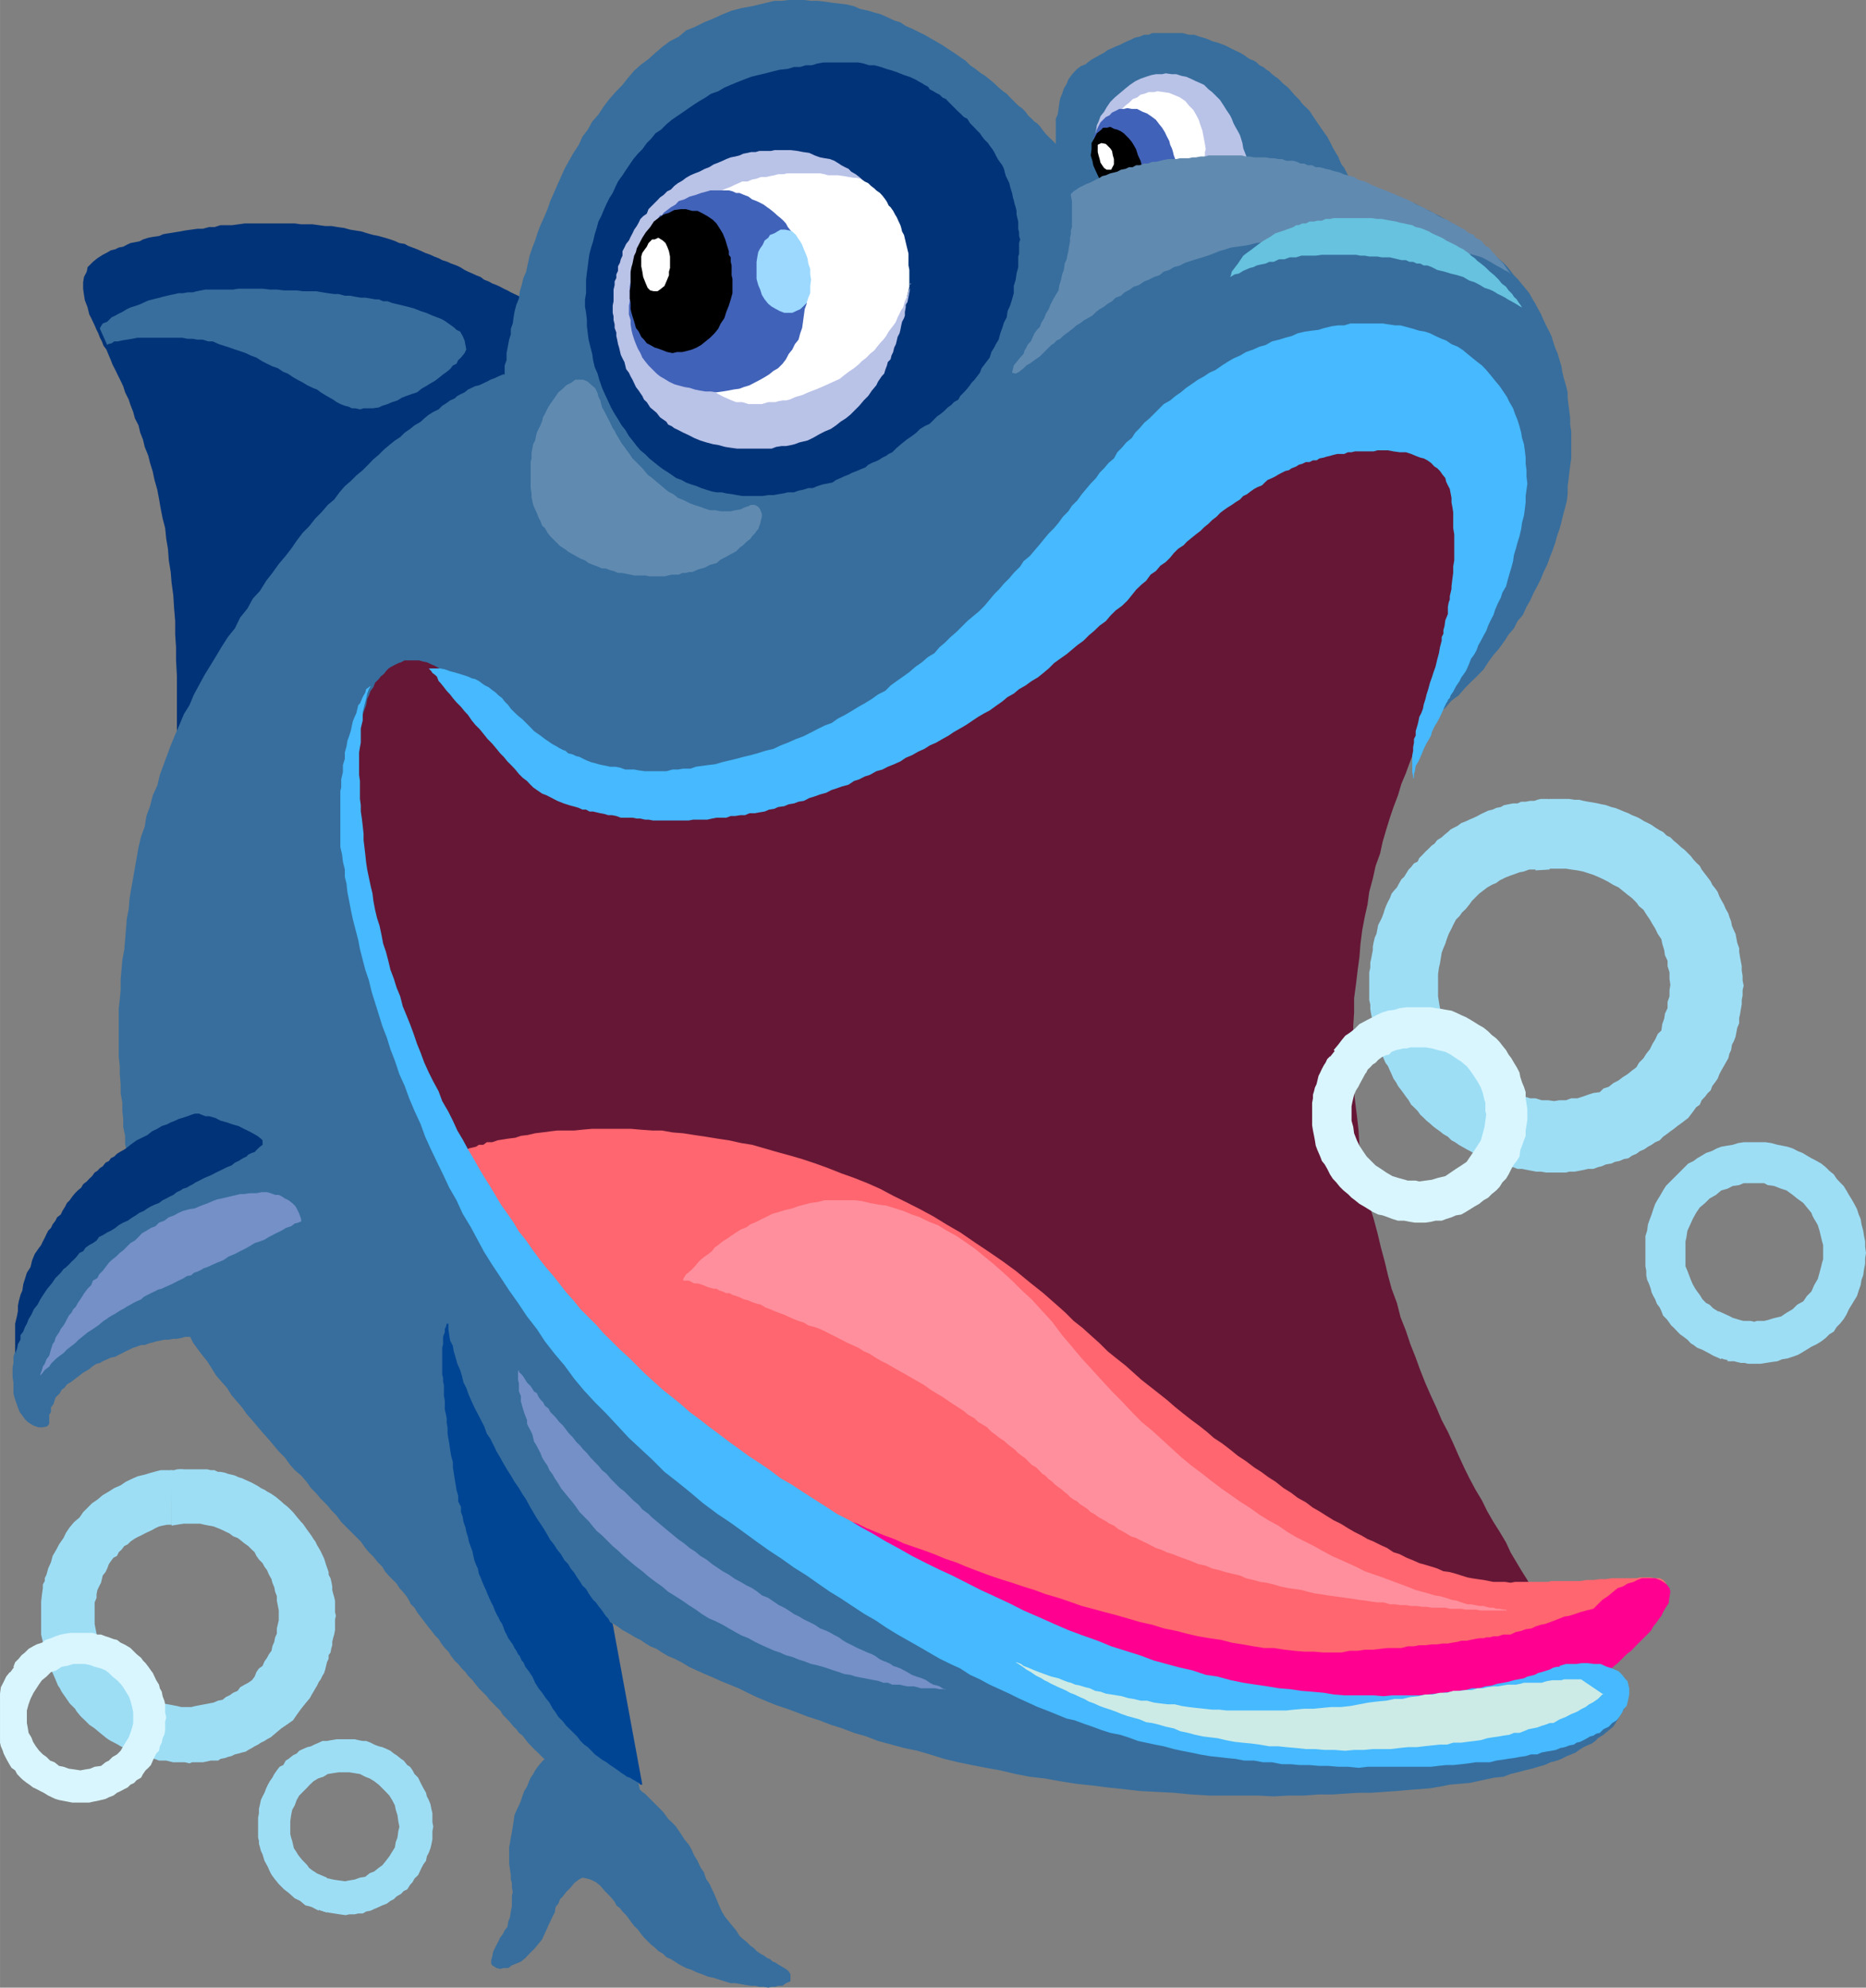 <?xml version="1.0" encoding="UTF-8"?>
<!DOCTYPE svg PUBLIC "-//W3C//DTD SVG 1.1//EN" "http://www.w3.org/Graphics/SVG/1.1/DTD/svg11.dtd">
<!-- Creator: CorelDRAW -->
<svg xmlns="http://www.w3.org/2000/svg" xml:space="preserve" width="87.559mm" height="93.217mm" version="1.1" style="shape-rendering:geometricPrecision; text-rendering:geometricPrecision; image-rendering:optimizeQuality; fill-rule:evenodd; clip-rule:evenodd"
viewBox="0 0 8756 9322"
 xmlns:xlink="http://www.w3.org/1999/xlink">
 <rect x="0" y="0" width="8756" height="9322" fill="#808080" stroke="none"/>
 <defs>
  <style type="text/css">
   <![CDATA[
    .fil11 {fill:black}
    .fil2 {fill:#003378}
    .fil6 {fill:#004594}
    .fil3 {fill:#376E9D}
    .fil10 {fill:#4162B9}
    .fil9 {fill:#46B9FF}
    .fil7 {fill:#618AB0}
    .fil0 {fill:#661736}
    .fil16 {fill:#66C2DE}
    .fil17 {fill:#7490C7}
    .fil12 {fill:#9DD9FF}
    .fil13 {fill:#9DDEF5}
    .fil5 {fill:#B9C2E7}
    .fil18 {fill:#CCEBE6}
    .fil14 {fill:#D9F6FF}
    .fil8 {fill:#FF0090}
    .fil1 {fill:#FF666F}
    .fil15 {fill:#FF8F9D}
    .fil4 {fill:white}
   ]]>
  </style>
 </defs>
 <g id="__x0023_Layer_x0020_1">
  <g id="vc112308.ai">
   <g>
    <polygon class="fil0" points="7163,2620 7159,2620 7151,2628 7134,2645 7121,2670 7109,2683 7096,2695 7083,2716 7071,2733 7054,2750 7042,2771 7029,2796 7012,2821 6991,2846 6974,2871 6958,2900 6941,2930 6920,2959 6903,2993 6882,3026 6866,3064 6840,3097 6819,3135 6803,3173 6782,3215 6757,3257 6740,3299 6719,3345 6698,3391 6677,3433 6656,3479 6635,3525 6614,3579 6597,3626 6576,3676 6560,3730 6539,3785 6522,3835 6505,3890 6488,3948 6476,4003 6455,4061 6442,4120 6425,4183 6417,4242 6404,4300 6392,4363 6384,4426 6379,4489 6371,4548 6363,4615 6354,4682 6354,4749 6350,4812 6350,4879 6350,4950 6350,5021 6350,5088 6358,5160 6367,5231 6375,5302 6379,5373 6388,5445 6400,5512 6417,5583 6425,5650 6446,5717 6463,5780 6480,5851 6497,5914 6513,5981 6530,6044 6555,6111 6572,6178 6597,6241 6618,6304 6643,6367 6664,6425 6689,6488 6715,6547 6740,6601 6765,6660 6794,6715 6819,6769 6845,6828 6870,6882 6895,6933 6924,6987 6954,7037 6979,7088 7008,7138 7037,7184 7067,7234 7088,7280 7113,7322 7138,7364 7167,7410 7188,7448 7213,7486 7243,7524 7268,7566 7289,7599 7310,7637 7335,7666 7356,7704 7377,7729 7402,7758 7423,7788 7440,7817 7457,7842 7473,7863 7486,7884 7507,7909 7515,7926 7528,7943 7540,7959 7553,7976 7565,8001 7582,8022 7586,8031 7586,8043 7574,8043 7553,8048 7540,8048 7524,8052 7507,8056 7490,8064 7469,8068 7448,8073 7423,8077 7394,8085 7364,8089 7335,8098 7301,8106 7272,8119 7234,8123 7197,8131 7159,8136 7121,8144 7079,8152 7037,8165 6995,8173 6954,8182 6903,8186 6857,8194 6807,8203 6761,8211 6710,8215 6656,8224 6606,8232 6555,8240 6497,8245 6442,8249 6388,8257 6333,8261 6275,8265 6216,8270 6157,8274 6098,8278 6040,8278 5981,8282 5922,8282 5864,8286 5801,8286 5742,8286 5679,8286 5621,8286 5562,8278 5499,8274 5440,8265 5378,8265 5319,8257 5260,8249 5197,8240 5143,8236 5080,8224 5021,8211 4967,8198 4908,8186 4854,8169 4795,8152 4740,8136 4690,8123 4632,8098 4577,8081 4514,8052 4460,8031 4397,8001 4338,7972 4271,7939 4212,7909 4145,7871 4078,7834 4011,7792 3948,7754 3877,7708 3810,7666 3743,7616 3676,7574 3605,7524 3533,7473 3466,7419 3395,7369 3324,7310 3257,7255 3185,7197 3118,7142 3047,7079 2976,7016 2909,6954 2842,6895 2771,6828 2708,6761 2641,6694 2582,6631 2515,6555 2452,6488 2389,6413 2330,6342 2268,6266 2209,6195 2150,6119 2096,6044 2041,5969 1991,5889 1936,5809 1890,5734 1844,5654 1798,5575 1756,5495 1718,5415 1672,5331 1639,5252 1605,5168 1576,5084 1542,5000 1517,4921 1492,4841 1475,4757 1454,4673 1442,4590 1425,4502 1421,4422 1413,4338 1413,4258 1413,4175 1417,4091 1421,4003 1429,3923 1442,3844 1463,3768 1480,3688 1505,3617 1530,3542 1559,3475 1589,3399 1626,3336 1664,3269 1710,3206 1752,3144 1798,3081 1848,3026 1899,2968 1953,2909 2008,2854 2062,2800 2125,2750 2180,2695 2247,2649 2305,2603 2377,2557 2439,2511 2506,2469 2578,2427 2649,2385 2716,2347 2791,2309 2863,2272 2938,2234 3005,2196 3081,2163 3156,2129 3232,2096 3307,2062 3382,2033 3454,1999 3529,1974 3605,1941 3676,1915 3747,1886 3823,1861 3898,1836 3969,1811 4036,1786 4112,1765 4179,1739 4246,1714 4309,1693 4376,1677 4439,1651 4502,1630 4560,1614 4623,1593 4678,1576 4736,1555 4787,1538 4841,1517 4887,1501 4937,1484 4979,1467 5021,1450 5059,1429 5097,1413 5134,1396 5176,1379 5210,1362 5248,1350 5281,1333 5319,1320 5357,1308 5390,1295 5424,1283 5461,1274 5491,1266 5528,1253 5558,1245 5591,1241 5621,1232 5654,1224 5684,1216 5713,1211 5742,1203 5772,1199 5801,1195 5834,1195 5860,1190 5889,1190 5918,1190 5948,1190 5973,1186 5998,1186 6023,1190 6052,1190 6073,1190 6098,1190 6119,1195 6145,1199 6166,1199 6191,1207 6212,1207 6237,1216 6258,1216 6279,1224 6295,1228 6321,1236 6337,1245 6358,1253 6379,1266 6400,1274 6417,1283 6434,1291 6451,1299 6467,1308 6484,1316 6501,1329 6513,1337 6530,1354 6543,1366 6560,1379 6572,1392 6589,1404 6601,1417 6614,1433 6631,1446 6643,1463 6652,1475 6669,1488 6677,1509 6689,1526 6702,1542 6715,1559 6727,1580 6740,1601 6748,1618 6765,1639 6773,1660 6786,1685 6798,1706 6811,1727 6819,1748 6836,1773 6845,1794 6857,1819 6870,1840 6878,1865 6886,1890 6899,1915 6912,1941 6924,1966 6933,1991 6941,2012 6954,2037 6962,2062 6970,2083 6983,2108 6991,2129 7004,2159 7008,2180 7016,2200 7029,2226 7037,2247 7042,2268 7050,2289 7058,2309 7067,2330 7075,2347 7079,2368 7083,2389 7092,2410 7096,2427 7104,2444 7109,2460 7117,2477 7125,2506 7134,2536 7138,2557 7151,2578 7151,2590 7159,2607 7159,2611 "/>
    <polygon class="fil1" points="7545,7716 7507,7716 7469,7721 7431,7725 7394,7729 7360,7737 7327,7742 7289,7750 7260,7758 7226,7763 7188,7771 7159,7779 7125,7788 7092,7792 7058,7800 7029,7809 7000,7817 6962,7825 6933,7834 6899,7838 6870,7846 6840,7855 6807,7863 6773,7871 6744,7880 6710,7884 6681,7892 6652,7897 6622,7905 6589,7909 6560,7918 6526,7926 6497,7934 6463,7939 6430,7943 6396,7947 6363,7951 6329,7955 6295,7955 6266,7959 6233,7968 6199,7968 6166,7968 6128,7968 6094,7972 6057,7972 6023,7972 5985,7972 5952,7972 5910,7968 5876,7964 5834,7959 5801,7955 5759,7951 5721,7947 5679,7939 5642,7934 5600,7922 5558,7913 5516,7905 5474,7897 5428,7880 5386,7871 5340,7855 5298,7842 5227,7817 5155,7796 5088,7775 5025,7754 4963,7729 4900,7712 4841,7687 4782,7670 4720,7645 4665,7628 4606,7603 4556,7582 4506,7561 4451,7540 4401,7524 4355,7503 4300,7482 4254,7461 4212,7440 4166,7419 4120,7402 4078,7381 4036,7360 3999,7343 3961,7322 3923,7301 3885,7280 3848,7264 3814,7243 3781,7222 3747,7205 3718,7188 3680,7167 3651,7146 3621,7130 3592,7109 3563,7092 3538,7071 3512,7050 3483,7033 3458,7012 3433,6991 3408,6975 3382,6958 3357,6937 3336,6916 3315,6899 3294,6882 3273,6861 3253,6840 3232,6819 3215,6803 3194,6782 3177,6765 3160,6744 3144,6727 3127,6706 3110,6685 3089,6669 3076,6648 3060,6631 3043,6610 3030,6593 3014,6572 2997,6551 2980,6534 2963,6509 2951,6493 2930,6472 2913,6451 2892,6430 2875,6413 2854,6388 2838,6371 2817,6346 2800,6329 2779,6308 2758,6291 2737,6266 2720,6249 2695,6224 2678,6208 2653,6187 2636,6166 2611,6145 2594,6124 2574,6103 2557,6086 2532,6065 2511,6044 2490,6023 2473,6006 2452,5985 2435,5964 2414,5943 2397,5927 2377,5906 2360,5885 2343,5868 2326,5847 2309,5830 2293,5809 2276,5793 2263,5772 2247,5755 2234,5734 2221,5717 2213,5700 2196,5684 2188,5667 2180,5650 2171,5633 2163,5617 2154,5600 2146,5583 2142,5570 2133,5537 2133,5512 2129,5482 2133,5457 2142,5432 2163,5415 2167,5407 2180,5399 2188,5394 2200,5386 2217,5382 2234,5378 2247,5369 2268,5369 2284,5357 2309,5357 2335,5348 2360,5344 2385,5340 2418,5336 2444,5327 2477,5323 2511,5315 2544,5311 2582,5306 2615,5302 2653,5302 2695,5302 2733,5298 2779,5294 2821,5294 2867,5294 2913,5294 2959,5294 3005,5298 3060,5302 3106,5302 3156,5311 3206,5315 3257,5323 3311,5331 3366,5340 3420,5348 3479,5361 3529,5369 3588,5386 3647,5403 3709,5420 3764,5436 3827,5457 3885,5478 3948,5503 4007,5524 4070,5549 4129,5575 4191,5608 4250,5637 4317,5671 4380,5705 4447,5746 4506,5780 4573,5826 4636,5868 4703,5914 4766,5960 4833,6015 4896,6065 4963,6124 5000,6157 5038,6195 5080,6228 5122,6266 5160,6300 5197,6337 5239,6371 5281,6404 5319,6438 5357,6472 5394,6501 5436,6534 5474,6564 5512,6597 5549,6627 5591,6660 5625,6685 5663,6715 5696,6744 5734,6769 5772,6798 5809,6828 5847,6853 5885,6882 5918,6903 5952,6928 5985,6949 6023,6979 6057,7000 6090,7025 6128,7046 6161,7071 6191,7088 6224,7109 6258,7130 6291,7146 6325,7167 6354,7184 6388,7201 6417,7218 6446,7230 6480,7247 6509,7260 6539,7280 6568,7289 6601,7306 6631,7318 6660,7331 6689,7339 6719,7348 6744,7356 6773,7369 6803,7373 6832,7381 6857,7389 6886,7398 6907,7402 6933,7406 6962,7410 6987,7415 7008,7419 7037,7419 7063,7419 7088,7423 7109,7419 7130,7419 7155,7419 7176,7419 7197,7419 7222,7419 7243,7419 7264,7419 7280,7415 7301,7415 7318,7415 7339,7415 7356,7415 7377,7415 7394,7415 7415,7415 7444,7410 7477,7410 7507,7406 7536,7406 7561,7402 7591,7402 7616,7402 7641,7402 7658,7402 7679,7402 7695,7398 7716,7398 7746,7398 7771,7402 7788,7402 7804,7410 7813,7419 7821,7431 7821,7448 7821,7465 7817,7477 7813,7486 7804,7494 7796,7503 7783,7507 7767,7515 7750,7524 7725,7536 7700,7553 7674,7570 7658,7578 7645,7595 7628,7612 7612,7628 7595,7645 7578,7666 7561,7691 "/>
    <polygon class="fil2" points="2741,1572 2733,1563 2720,1555 2708,1547 2695,1538 2678,1530 2666,1521 2641,1509 2620,1496 2599,1480 2574,1471 2548,1450 2523,1438 2494,1425 2465,1408 2448,1396 2431,1387 2414,1379 2397,1371 2381,1362 2364,1354 2347,1345 2330,1337 2309,1329 2293,1320 2272,1312 2255,1299 2234,1291 2217,1283 2196,1274 2180,1266 2159,1253 2142,1245 2117,1236 2100,1228 2075,1220 2058,1211 2037,1203 2020,1195 1995,1186 1978,1178 1957,1169 1936,1161 1915,1153 1899,1144 1874,1140 1857,1132 1832,1123 1806,1115 1777,1107 1752,1102 1723,1094 1698,1086 1668,1081 1643,1077 1614,1069 1584,1065 1555,1060 1526,1060 1496,1056 1467,1052 1442,1052 1413,1052 1383,1048 1354,1048 1320,1048 1295,1048 1262,1048 1232,1048 1203,1048 1178,1048 1148,1048 1119,1052 1090,1056 1065,1056 1035,1056 1006,1065 981,1065 951,1073 926,1073 897,1077 868,1081 842,1086 817,1090 792,1094 767,1098 746,1107 717,1111 696,1115 671,1123 654,1132 633,1136 612,1140 595,1148 578,1157 557,1161 541,1169 520,1174 507,1182 482,1195 457,1211 436,1228 423,1241 411,1253 407,1274 394,1299 390,1324 390,1354 394,1383 398,1408 411,1442 415,1459 419,1475 428,1492 436,1509 444,1526 453,1547 461,1563 469,1584 478,1601 486,1622 499,1639 511,1668 520,1689 528,1710 541,1735 553,1760 566,1786 578,1811 587,1840 604,1874 612,1899 625,1932 633,1962 650,1995 658,2029 671,2062 679,2096 696,2138 704,2171 717,2213 725,2251 738,2297 746,2339 754,2385 763,2431 775,2477 780,2527 788,2574 792,2628 801,2683 805,2733 813,2791 817,2854 822,2913 822,2976 826,3035 826,3097 830,3169 830,3236 830,3307 830,3378 830,3458 822,3525 826,3588 830,3642 838,3693 847,3735 859,3772 872,3806 889,3831 905,3848 926,3860 951,3869 977,3873 1002,3864 1031,3860 1065,3848 1098,3835 1127,3810 1165,3785 1199,3756 1241,3722 1274,3684 1316,3647 1358,3600 1404,3559 1442,3504 1488,3458 1530,3399 1576,3349 1618,3290 1664,3232 1710,3173 1756,3110 1802,3043 1848,2980 1890,2913 1936,2850 1983,2779 2029,2716 2071,2649 2117,2586 2159,2515 2196,2452 2238,2385 2284,2326 2322,2263 2360,2200 2397,2142 2435,2087 2465,2029 2498,1978 2527,1924 2557,1878 2582,1832 2611,1790 2632,1752 2657,1714 2674,1681 2691,1651 2703,1626 2720,1610 2724,1589 2733,1580 "/>
    <polygon class="fil3" points="3026,8504 2829,7586 2842,7591 2854,7599 2879,7616 2892,7624 2905,7633 2921,7645 2938,7654 2959,7666 2980,7679 3005,7691 3030,7708 3051,7721 3081,7733 3106,7750 3135,7767 3164,7779 3198,7796 3232,7817 3269,7834 3307,7851 3345,7867 3382,7884 3424,7901 3466,7918 3508,7939 3550,7959 3600,7980 3642,7997 3693,8014 3739,8031 3793,8052 3844,8068 3898,8089 3952,8106 4007,8127 4066,8144 4120,8165 4183,8182 4242,8198 4305,8211 4363,8228 4430,8249 4497,8265 4560,8278 4627,8291 4694,8303 4766,8320 4833,8333 4904,8341 4975,8354 5051,8366 5126,8374 5197,8383 5273,8391 5352,8400 5432,8404 5508,8408 5591,8416 5675,8421 5751,8421 5830,8421 5902,8421 5977,8425 6048,8421 6119,8421 6187,8416 6254,8416 6312,8412 6375,8408 6434,8408 6492,8404 6551,8400 6606,8395 6660,8391 6710,8387 6757,8379 6803,8370 6849,8366 6895,8362 6933,8354 6974,8345 7012,8337 7054,8333 7088,8320 7121,8312 7155,8303 7188,8295 7218,8286 7247,8278 7276,8265 7306,8257 7327,8249 7352,8236 7373,8228 7394,8219 7410,8207 7431,8194 7448,8186 7469,8177 7486,8165 7498,8152 7511,8144 7524,8136 7549,8115 7570,8098 7586,8073 7599,8052 7607,8035 7620,8018 7628,7985 7637,7959 7628,7930 7624,7909 7612,7892 7599,7880 7582,7863 7561,7859 7540,7851 7515,7851 7486,7842 7457,7842 7440,7842 7423,7846 7402,7846 7385,7851 7364,7851 7348,7855 7327,7855 7310,7859 7285,7863 7264,7863 7243,7867 7226,7871 7197,7871 7167,7880 7151,7880 7134,7888 7117,7892 7104,7901 7083,7901 7063,7909 7042,7909 7021,7918 7000,7926 6974,7930 6954,7939 6928,7947 6899,7951 6874,7955 6845,7964 6815,7968 6782,7976 6757,7980 6723,7985 6694,7993 6660,7997 6622,8006 6589,8010 6555,8014 6518,8018 6480,8022 6442,8022 6404,8031 6363,8031 6321,8031 6279,8031 6233,8031 6187,8031 6145,8031 6098,8027 6052,8027 6002,8022 5952,8014 5902,8010 5851,8006 5797,7997 5742,7993 5688,7985 5637,7976 5579,7959 5520,7947 5461,7934 5407,7918 5344,7901 5281,7884 5222,7863 5160,7846 5097,7825 5030,7800 4967,7775 4900,7750 4833,7721 4761,7695 4694,7666 4627,7637 4585,7616 4548,7599 4506,7578 4468,7561 4426,7536 4384,7515 4342,7494 4300,7473 4254,7448 4212,7423 4166,7398 4120,7373 4074,7343 4028,7318 3982,7289 3936,7260 3885,7226 3839,7192 3789,7159 3739,7130 3688,7092 3642,7058 3592,7025 3546,6991 3491,6949 3445,6916 3395,6874 3349,6840 3294,6798 3248,6761 3202,6719 3156,6681 3102,6639 3056,6593 3005,6551 2959,6509 2913,6463 2867,6421 2821,6375 2779,6329 2733,6283 2687,6237 2645,6191 2603,6145 2561,6094 2519,6048 2481,6002 2444,5956 2402,5906 2364,5855 2330,5805 2293,5755 2259,5705 2226,5654 2192,5604 2167,5558 2133,5503 2104,5453 2079,5399 2058,5348 2029,5298 2012,5243 1991,5193 1974,5143 1945,5076 1928,5009 1903,4946 1882,4887 1861,4824 1844,4761 1827,4703 1815,4644 1794,4585 1781,4531 1769,4472 1756,4418 1744,4363 1735,4313 1727,4258 1718,4212 1706,4158 1698,4108 1693,4061 1685,4011 1677,3965 1672,3919 1668,3877 1668,3835 1664,3793 1664,3751 1664,3709 1664,3672 1664,3634 1664,3600 1668,3567 1672,3533 1672,3500 1677,3466 1681,3437 1689,3412 1693,3382 1702,3353 1710,3328 1718,3307 1723,3278 1731,3261 1739,3240 1752,3223 1760,3202 1777,3185 1786,3173 1802,3160 1811,3148 1823,3135 1836,3127 1853,3118 1869,3110 1882,3106 1899,3097 1920,3097 1932,3097 1949,3097 1966,3097 1983,3102 2003,3106 2020,3114 2041,3123 2062,3135 2079,3148 2104,3165 2117,3173 2133,3185 2142,3194 2163,3211 2175,3223 2188,3236 2205,3253 2221,3269 2234,3286 2255,3303 2272,3320 2288,3341 2301,3357 2322,3374 2339,3395 2356,3416 2368,3433 2385,3450 2406,3470 2423,3491 2435,3508 2452,3525 2465,3542 2481,3563 2498,3579 2511,3596 2527,3617 2540,3634 2561,3655 2582,3680 2611,3701 2636,3722 2662,3739 2695,3756 2724,3768 2758,3781 2787,3789 2821,3797 2854,3806 2892,3814 2926,3814 2968,3823 3005,3823 3043,3823 3081,3823 3123,3818 3160,3814 3202,3810 3244,3802 3286,3797 3332,3785 3374,3776 3420,3768 3462,3756 3504,3743 3550,3730 3592,3718 3638,3701 3680,3688 3726,3672 3772,3655 3814,3634 3860,3617 3902,3600 3944,3579 3990,3559 4032,3542 4078,3521 4120,3500 4158,3483 4200,3458 4242,3441 4279,3420 4321,3399 4363,3378 4401,3362 4439,3336 4476,3315 4510,3299 4548,3278 4581,3257 4615,3236 4644,3219 4678,3202 4707,3181 4736,3165 4761,3148 4787,3131 4812,3114 4837,3097 4858,3085 4879,3072 4900,3056 4917,3043 4937,3026 4958,3014 4975,2997 4992,2988 5013,2972 5030,2959 5051,2947 5067,2934 5084,2921 5101,2909 5114,2892 5134,2884 5147,2867 5164,2859 5176,2846 5193,2833 5206,2817 5222,2808 5235,2791 5252,2783 5264,2771 5281,2762 5294,2745 5306,2733 5319,2720 5336,2708 5348,2695 5365,2687 5378,2670 5394,2662 5407,2649 5419,2636 5432,2620 5445,2611 5457,2594 5474,2582 5487,2574 5503,2561 5520,2544 5533,2536 5545,2519 5566,2506 5579,2494 5591,2481 5612,2469 5629,2456 5642,2439 5658,2427 5675,2410 5696,2398 5713,2381 5730,2368 5751,2351 5772,2339 5788,2322 5809,2309 5826,2293 5851,2280 5868,2263 5893,2247 5914,2234 5939,2217 5960,2200 5985,2184 6006,2167 6027,2159 6048,2142 6073,2129 6094,2112 6119,2104 6136,2092 6157,2079 6178,2071 6203,2062 6220,2054 6241,2045 6262,2037 6287,2033 6304,2024 6325,2016 6342,2012 6363,2008 6379,2004 6400,1999 6421,1999 6442,1999 6459,1995 6476,1991 6492,1991 6513,1995 6530,1995 6551,1995 6568,1999 6589,2004 6614,2008 6648,2016 6660,2020 6677,2029 6689,2037 6710,2045 6736,2062 6761,2083 6773,2092 6786,2104 6798,2112 6811,2129 6819,2142 6832,2154 6840,2167 6853,2184 6861,2196 6870,2213 6878,2234 6891,2251 6895,2268 6903,2284 6916,2301 6924,2326 6928,2343 6933,2364 6941,2385 6949,2414 6954,2431 6954,2456 6954,2477 6958,2498 6958,2523 6958,2544 6958,2569 6962,2594 6958,2615 6954,2641 6954,2662 6954,2687 6945,2708 6941,2733 6941,2754 6937,2779 6928,2800 6924,2825 6916,2846 6912,2867 6903,2888 6895,2913 6891,2930 6886,2955 6878,2972 6870,2997 6857,3014 6853,3035 6845,3051 6836,3072 6828,3093 6819,3114 6811,3127 6803,3148 6794,3165 6786,3181 6778,3194 6773,3211 6765,3223 6757,3240 6740,3269 6727,3294 6719,3315 6710,3336 6698,3353 6694,3366 6689,3374 6689,3382 6694,3391 6715,3382 6744,3349 6782,3320 6811,3286 6845,3261 6874,3227 6903,3198 6933,3169 6962,3139 6983,3106 7008,3072 7033,3043 7058,3009 7079,2976 7104,2947 7121,2913 7146,2884 7163,2846 7180,2817 7197,2779 7213,2750 7230,2716 7243,2683 7260,2649 7272,2615 7285,2582 7297,2548 7306,2515 7318,2481 7327,2448 7335,2414 7343,2385 7352,2351 7356,2318 7356,2280 7360,2251 7364,2217 7368,2184 7373,2150 7373,2121 7373,2087 7373,2054 7373,2024 7368,1991 7368,1962 7364,1928 7360,1899 7356,1865 7356,1840 7348,1807 7339,1777 7331,1744 7327,1718 7318,1689 7310,1660 7297,1630 7289,1605 7280,1576 7268,1551 7255,1526 7243,1501 7230,1471 7218,1450 7205,1425 7192,1404 7176,1375 7159,1354 7138,1329 7125,1312 7104,1291 7088,1270 7071,1249 7054,1232 7029,1211 7012,1195 6991,1178 6970,1161 6949,1140 6933,1123 6907,1111 6891,1098 6870,1081 6845,1065 6819,1052 6803,1039 6778,1027 6757,1014 6731,1002 6710,989 6689,981 6664,968 6643,956 6622,947 6597,939 6576,930 6555,922 6539,918 6513,905 6492,897 6472,889 6451,880 6430,872 6409,868 6392,859 6375,859 6354,851 6337,847 6321,842 6304,838 6287,830 6270,830 6258,822 6245,822 6216,813 6191,813 6170,805 6157,805 6128,805 6124,805 6119,796 6115,784 6103,763 6090,738 6078,721 6069,704 6057,687 6044,671 6031,654 6019,633 6006,612 5990,595 5969,570 5952,549 5935,528 5918,511 5893,486 5872,465 5855,444 5834,428 5809,407 5784,390 5759,373 5734,360 5704,344 5679,331 5650,323 5625,314 5591,302 5566,293 5541,285 5520,277 5499,268 5478,268 5461,260 5445,256 5415,247 5390,243 5365,239 5348,243 5327,243 5306,251 5285,256 5264,272 5239,285 5218,306 5197,314 5185,327 5168,340 5151,356 5126,369 5109,381 5093,394 5076,407 5059,419 5051,436 5038,448 5030,465 5017,478 5009,495 5000,507 4992,520 4979,549 4975,574 4967,595 4963,616 4958,633 4958,654 4958,675 4963,687 4958,679 4954,675 4942,662 4929,650 4908,629 4891,608 4879,591 4866,578 4854,570 4841,557 4824,541 4812,524 4795,507 4778,495 4757,474 4740,457 4724,440 4707,428 4682,407 4665,390 4644,373 4623,356 4598,340 4577,323 4552,306 4531,285 4506,268 4476,247 4451,231 4426,214 4397,197 4367,180 4338,163 4313,151 4279,134 4250,122 4225,105 4196,96 4162,80 4133,67 4103,59 4074,50 4036,42 4007,29 3973,21 3940,17 3906,13 3873,8 3839,4 3806,4 3772,0 3735,0 3701,0 3667,4 3634,4 3596,13 3563,21 3529,29 3479,38 3433,50 3391,67 3345,88 3303,105 3261,126 3219,143 3185,172 3144,193 3110,218 3076,247 3043,277 3009,302 2976,331 2947,365 2921,398 2888,432 2859,465 2833,499 2808,537 2779,570 2758,608 2733,641 2716,679 2691,717 2670,754 2649,792 2632,830 2615,868 2599,905 2582,943 2569,981 2553,1019 2536,1056 2523,1090 2511,1128 2498,1161 2485,1199 2477,1236 2469,1274 2456,1304 2448,1337 2439,1366 2435,1400 2423,1429 2414,1463 2410,1488 2406,1517 2397,1542 2397,1568 2389,1593 2385,1614 2381,1635 2377,1656 2377,1672 2377,1689 2368,1714 2368,1739 2368,1752 2368,1756 2360,1756 2339,1765 2322,1773 2301,1781 2284,1790 2259,1802 2247,1807 2230,1811 2213,1819 2196,1827 2180,1840 2163,1848 2146,1857 2133,1869 2112,1878 2096,1890 2075,1903 2058,1920 2033,1932 2012,1945 1991,1962 1974,1978 1945,1995 1924,2012 1899,2029 1878,2050 1853,2066 1827,2087 1802,2108 1777,2133 1752,2154 1727,2180 1702,2205 1672,2230 1647,2255 1618,2280 1593,2309 1568,2343 1538,2368 1509,2402 1480,2431 1450,2469 1421,2498 1392,2536 1366,2574 1337,2611 1308,2645 1278,2687 1249,2724 1220,2771 1186,2808 1161,2854 1127,2896 1102,2947 1069,2988 1039,3035 1014,3077 989,3118 960,3165 935,3211 910,3257 889,3307 863,3349 842,3399 822,3445 801,3496 784,3542 767,3588 750,3634 738,3684 717,3730 704,3781 687,3827 679,3877 662,3923 650,3973 641,4024 633,4070 625,4116 616,4166 608,4212 604,4263 595,4309 591,4359 587,4409 583,4455 574,4502 570,4548 566,4594 566,4644 562,4686 557,4732 557,4778 557,4824 557,4870 557,4912 557,4954 562,5000 562,5038 566,5084 566,5126 574,5172 574,5210 578,5248 578,5285 587,5327 587,5365 595,5403 595,5440 604,5478 604,5512 612,5545 616,5583 625,5617 633,5650 637,5679 641,5713 650,5742 654,5772 662,5801 671,5830 683,5864 692,5893 704,5922 717,5952 733,5985 746,6015 759,6044 775,6073 792,6111 813,6140 830,6170 851,6199 868,6233 889,6262 905,6296 926,6325 951,6358 972,6384 993,6417 1014,6451 1039,6480 1065,6509 1086,6543 1111,6572 1136,6601 1157,6631 1186,6664 1211,6694 1236,6723 1262,6752 1287,6782 1308,6807 1337,6836 1358,6866 1383,6895 1413,6920 1438,6949 1459,6979 1484,7004 1505,7029 1534,7058 1555,7083 1580,7109 1601,7138 1626,7163 1647,7184 1672,7209 1693,7230 1714,7260 1731,7280 1752,7301 1773,7327 1794,7348 1806,7369 1823,7389 1844,7410 1861,7427 1874,7448 1890,7465 1907,7486 1920,7507 1928,7524 1945,7540 1957,7561 1970,7578 1983,7595 1999,7616 2012,7633 2029,7654 2041,7670 2058,7687 2071,7708 2087,7729 2104,7746 2117,7767 2133,7788 2150,7804 2167,7825 2184,7842 2196,7859 2217,7880 2230,7897 2247,7918 2263,7934 2284,7955 2297,7972 2314,7989 2330,8006 2347,8022 2360,8043 2377,8060 2393,8077 2410,8098 2423,8110 2435,8127 2452,8140 2465,8157 2477,8173 2490,8186 2506,8203 2519,8215 2532,8228 2544,8240 2557,8253 2569,8265 2590,8291 2611,8316 2628,8333 2649,8349 2657,8362 2674,8374 2682,8383 2691,8391 2695,8400 2699,8400 "/>
    <polygon class="fil3" points="1438,6346 1425,6337 1404,6333 1387,6329 1375,6325 1354,6321 1337,6316 1312,6308 1291,6304 1262,6296 1236,6291 1207,6287 1178,6283 1148,6279 1119,6279 1098,6275 1081,6270 1065,6270 1044,6270 1027,6270 1010,6270 993,6270 977,6270 956,6270 939,6270 922,6270 905,6270 884,6270 868,6270 851,6275 830,6279 813,6279 792,6283 771,6283 754,6287 733,6291 717,6296 700,6300 679,6308 662,6308 641,6316 625,6321 608,6329 591,6337 574,6346 557,6354 541,6363 520,6367 503,6375 482,6384 469,6392 453,6396 440,6404 428,6413 419,6421 390,6438 373,6451 352,6467 335,6480 314,6493 302,6509 289,6518 281,6534 260,6555 251,6585 239,6601 239,6622 231,6635 231,6652 231,6677 222,6689 201,6694 180,6694 155,6685 130,6669 117,6656 105,6639 92,6622 84,6601 75,6576 67,6551 63,6534 63,6518 63,6497 63,6484 59,6459 59,6442 59,6413 63,6392 63,6363 71,6337 80,6308 88,6279 92,6262 96,6245 101,6228 109,6216 113,6195 117,6178 126,6161 134,6149 143,6132 151,6111 159,6094 172,6078 180,6061 189,6044 201,6027 214,6006 222,5990 235,5969 247,5952 260,5935 272,5914 285,5897 302,5881 319,5864 335,5847 352,5830 369,5809 386,5793 402,5776 419,5759 440,5742 461,5725 478,5705 499,5688 520,5671 545,5654 566,5637 587,5621 612,5608 637,5591 662,5575 687,5562 713,5545 742,5533 767,5520 801,5508 830,5491 859,5482 889,5466 914,5453 943,5440 972,5432 993,5420 1018,5411 1044,5403 1069,5394 1090,5386 1111,5378 1132,5373 1157,5369 1174,5361 1195,5357 1215,5352 1232,5352 1249,5348 1266,5344 1278,5340 1299,5340 1329,5340 1358,5340 1383,5340 1408,5348 1429,5352 1450,5361 1467,5369 1484,5378 1496,5386 1513,5394 1526,5407 1534,5424 1542,5432 1555,5453 1572,5478 1580,5508 1593,5537 1605,5566 1605,5579 1609,5596 1609,5612 1609,5642 1609,5663 1605,5688 1601,5717 1597,5751 1589,5776 1584,5809 1580,5822 1576,5839 1572,5855 1572,5876 1563,5889 1559,5906 1555,5922 1551,5943 1547,5960 1542,5977 1542,5994 1538,6010 1526,6040 1517,6073 1513,6086 1509,6103 1505,6119 1501,6136 1492,6161 1484,6191 1475,6216 1467,6245 1459,6262 1450,6283 1446,6300 1442,6321 1438,6337 "/>
    <polygon class="fil2" points="922,5223 914,5223 901,5227 880,5235 855,5243 838,5248 822,5256 801,5264 784,5273 759,5281 738,5294 713,5306 692,5323 666,5336 641,5348 612,5369 591,5386 578,5394 562,5403 549,5411 536,5424 520,5432 511,5445 495,5453 482,5470 469,5478 457,5491 444,5499 432,5516 419,5528 407,5541 390,5554 381,5570 365,5583 352,5596 339,5612 327,5629 314,5642 306,5658 293,5679 285,5696 268,5709 260,5725 247,5742 239,5759 226,5772 218,5788 210,5805 201,5822 193,5839 184,5851 172,5868 163,5881 151,5910 143,5943 126,5969 117,5998 109,6023 105,6052 96,6073 88,6103 84,6124 84,6149 80,6170 75,6191 71,6208 71,6228 71,6245 71,6262 71,6275 71,6291 71,6308 71,6329 71,6337 75,6346 75,6337 80,6325 84,6304 96,6283 96,6262 109,6245 117,6224 126,6208 134,6187 147,6166 159,6140 176,6119 189,6094 205,6069 222,6044 243,6019 260,5994 285,5969 298,5952 310,5943 323,5931 335,5918 348,5906 360,5893 373,5876 390,5868 402,5851 419,5839 436,5830 453,5818 465,5801 482,5793 503,5780 520,5772 541,5759 557,5746 578,5734 599,5725 616,5713 637,5700 654,5688 675,5679 692,5667 708,5658 725,5650 746,5642 763,5629 780,5621 796,5612 813,5604 830,5591 847,5583 859,5575 876,5570 889,5562 905,5554 918,5545 935,5537 960,5524 989,5512 1014,5499 1039,5487 1065,5474 1086,5466 1102,5453 1119,5445 1140,5432 1157,5424 1165,5415 1182,5407 1195,5403 1203,5394 1220,5378 1232,5369 1232,5357 1232,5348 1224,5340 1207,5327 1186,5315 1169,5306 1144,5294 1119,5281 1090,5273 1065,5264 1035,5256 1010,5243 981,5235 964,5235 943,5227 935,5223 "/>
    <polygon class="fil3" points="5902,759 5881,750 5864,746 5834,738 5813,729 5797,725 5784,721 5767,717 5751,717 5734,717 5717,717 5700,717 5684,717 5658,713 5642,713 5621,713 5600,717 5575,717 5558,717 5533,717 5512,725 5487,729 5461,734 5436,738 5415,746 5386,754 5361,767 5336,775 5311,788 5281,796 5260,805 5235,813 5218,826 5193,834 5176,842 5160,851 5147,859 5118,872 5097,884 5076,893 5067,901 5038,910 5025,918 5013,918 5005,910 4992,897 4984,880 4975,863 4975,851 4967,830 4967,817 4963,792 4958,775 4954,754 4954,734 4954,708 4954,683 4954,662 4954,637 4954,612 4954,587 4954,557 4963,537 4967,511 4971,482 4975,461 4984,440 4992,415 5005,394 5013,373 5025,356 5038,340 5055,323 5072,310 5093,302 5109,289 5126,277 5143,268 5164,256 5181,247 5197,235 5218,226 5235,218 5256,210 5273,201 5290,193 5311,184 5327,176 5348,172 5369,163 5390,163 5407,155 5432,155 5453,155 5478,155 5499,155 5524,155 5549,155 5579,163 5604,163 5629,172 5658,180 5688,193 5717,201 5751,214 5767,222 5784,231 5801,239 5818,247 5834,256 5851,268 5864,277 5885,285 5897,293 5910,306 5927,314 5943,327 5956,335 5969,348 5985,360 5998,369 6010,381 6023,394 6040,407 6052,419 6073,444 6098,469 6107,482 6119,495 6132,507 6145,520 6161,545 6178,570 6195,595 6216,625 6228,641 6241,666 6254,692 6266,713 6279,734 6287,754 6295,771 6308,788 6321,813 6333,842 6337,855 6342,859 6187,822 "/>
    <polygon class="fil4" points="5826,713 5822,704 5818,692 5813,671 5809,654 5793,625 5780,599 5767,570 5751,545 5742,528 5730,511 5717,499 5704,482 5692,465 5679,457 5667,440 5654,432 5637,419 5621,407 5604,398 5587,394 5566,386 5549,381 5528,381 5512,381 5491,377 5470,377 5449,381 5432,381 5411,381 5394,390 5378,390 5361,398 5344,407 5327,411 5311,419 5302,432 5281,440 5273,448 5256,461 5248,474 5222,490 5206,511 5189,541 5172,566 5160,591 5151,616 5143,641 5143,671 5134,692 5134,713 5134,729 5139,750 5143,767 5147,784 5151,792 5155,809 5164,826 5172,842 5181,851 5185,855 5189,851 5210,838 5227,830 5243,822 5264,813 5294,805 5319,792 5348,784 5361,775 5378,775 5394,767 5411,767 5424,763 5445,759 5461,754 5478,754 5495,750 5516,750 5537,750 5558,750 5570,746 5587,746 5604,746 5621,746 5650,746 5679,746 5704,746 5725,750 5746,750 5767,754 5780,754 5797,754 5805,754 5818,754 5826,759 5834,763 "/>
    <polygon class="fil5" points="5650,746 5650,738 5654,729 5654,713 5658,700 5654,675 5650,654 5646,633 5642,612 5633,587 5625,562 5612,537 5600,516 5579,495 5562,474 5537,457 5516,448 5487,436 5461,432 5432,428 5415,432 5390,432 5369,440 5352,444 5336,457 5315,465 5298,482 5281,495 5269,507 5252,520 5239,537 5227,549 5218,570 5202,578 5189,595 5181,608 5172,620 5160,641 5151,666 5143,679 5139,696 5134,700 5134,708 5134,700 5134,679 5134,662 5134,645 5139,629 5143,612 5147,587 5155,570 5164,545 5181,524 5193,503 5210,478 5231,457 5256,436 5281,415 5302,398 5327,381 5352,369 5378,360 5403,352 5424,348 5453,348 5470,344 5499,348 5520,348 5545,356 5566,360 5587,369 5612,381 5633,390 5650,398 5671,419 5688,432 5709,453 5725,469 5742,495 5755,516 5772,541 5780,557 5788,578 5797,595 5809,616 5818,633 5822,645 5826,658 5830,671 5834,696 5847,729 5851,746 5847,759 5830,754 5809,754 5788,754 5776,754 5759,754 5742,754 5725,750 5704,750 5688,746 5675,746 5654,746 "/>
    <polygon class="fil6" points="2104,6208 2104,6233 2108,6262 2112,6287 2125,6312 2129,6337 2138,6367 2146,6396 2159,6425 2167,6451 2175,6484 2188,6509 2200,6543 2213,6572 2226,6601 2242,6631 2259,6664 2272,6689 2284,6723 2301,6748 2318,6782 2330,6807 2347,6836 2364,6866 2381,6895 2397,6920 2414,6949 2435,6979 2452,7008 2469,7033 2485,7063 2502,7092 2519,7121 2536,7146 2553,7172 2565,7192 2582,7222 2599,7243 2615,7268 2632,7289 2649,7318 2666,7335 2678,7356 2695,7377 2708,7398 2720,7415 2733,7436 2750,7452 2762,7473 2771,7486 2783,7503 2796,7515 2808,7532 2825,7553 2842,7578 2854,7591 2863,7607 2871,7612 2875,7616 3014,8370 3005,8370 2997,8362 2984,8354 2968,8345 2955,8337 2942,8333 2930,8324 2917,8316 2900,8303 2888,8295 2875,8286 2863,8278 2846,8265 2825,8253 2808,8240 2791,8228 2775,8211 2758,8194 2741,8182 2724,8165 2708,8144 2691,8127 2674,8110 2657,8094 2641,8073 2620,8052 2607,8031 2594,8014 2578,7985 2561,7964 2544,7939 2527,7918 2511,7892 2498,7863 2481,7838 2465,7817 2456,7796 2448,7788 2439,7767 2431,7758 2423,7742 2414,7729 2406,7712 2397,7700 2385,7683 2377,7666 2368,7649 2364,7637 2356,7616 2347,7603 2339,7586 2330,7570 2322,7553 2314,7532 2305,7515 2297,7498 2288,7477 2280,7457 2272,7440 2263,7419 2255,7398 2247,7381 2242,7356 2234,7339 2226,7318 2221,7297 2217,7276 2209,7255 2200,7230 2196,7209 2188,7184 2184,7163 2175,7138 2171,7113 2163,7092 2163,7067 2150,7042 2150,7016 2142,6987 2138,6962 2133,6933 2129,6907 2125,6882 2125,6857 2117,6828 2112,6798 2108,6769 2104,6748 2100,6723 2100,6694 2096,6673 2096,6652 2092,6631 2087,6610 2087,6585 2087,6568 2083,6547 2083,6530 2083,6513 2083,6497 2079,6480 2079,6463 2075,6446 2075,6434 2075,6404 2075,6384 2075,6358 2075,6337 2075,6321 2079,6304 2079,6287 2079,6270 2083,6258 2087,6249 2087,6233 2092,6224 2096,6208 "/>
    <polygon class="fil7" points="3517,2372 3491,2381 3475,2389 3450,2393 3429,2398 3403,2398 3382,2398 3357,2393 3332,2393 3307,2385 3286,2377 3257,2368 3236,2360 3211,2347 3181,2335 3160,2318 3135,2305 3110,2284 3085,2263 3060,2242 3039,2226 3014,2196 2993,2175 2968,2150 2951,2125 2938,2108 2930,2096 2917,2079 2909,2066 2900,2050 2892,2037 2884,2020 2875,2008 2867,1991 2859,1974 2850,1957 2842,1941 2833,1924 2825,1911 2821,1895 2817,1878 2808,1861 2804,1844 2796,1827 2791,1819 2771,1802 2758,1790 2737,1781 2720,1781 2699,1781 2682,1794 2657,1807 2641,1823 2620,1840 2603,1865 2594,1878 2582,1895 2574,1907 2565,1924 2557,1941 2548,1957 2544,1974 2536,1995 2527,2012 2519,2029 2515,2045 2511,2066 2502,2083 2498,2104 2494,2125 2494,2150 2490,2167 2490,2188 2490,2205 2490,2230 2490,2247 2490,2272 2490,2289 2494,2314 2494,2330 2498,2351 2502,2368 2511,2389 2519,2406 2527,2427 2536,2444 2544,2465 2557,2477 2569,2498 2582,2515 2599,2532 2611,2544 2628,2561 2649,2574 2670,2590 2687,2599 2708,2611 2724,2620 2745,2628 2762,2641 2783,2649 2804,2657 2825,2666 2842,2666 2863,2674 2879,2678 2900,2687 2917,2687 2938,2691 2959,2695 2976,2699 2997,2699 3014,2699 3030,2699 3047,2703 3064,2703 3081,2703 3097,2703 3118,2703 3135,2699 3152,2695 3169,2695 3185,2695 3202,2687 3219,2687 3232,2683 3248,2683 3278,2670 3307,2662 3332,2649 3362,2641 3382,2624 3408,2611 3429,2599 3454,2586 3470,2569 3487,2557 3504,2540 3521,2527 3529,2515 3542,2502 3550,2490 3558,2481 3567,2456 3571,2439 3575,2423 3575,2410 3567,2389 3558,2377 3542,2368 3529,2368 3521,2368 "/>
    <polygon class="fil8" points="7402,7955 7373,7968 7348,7985 7322,7993 7297,8010 7268,8018 7243,8031 7213,8043 7188,8056 7159,8064 7130,8077 7100,8085 7071,8098 7042,8106 7012,8115 6983,8123 6954,8131 6924,8136 6891,8144 6857,8144 6832,8152 6794,8157 6765,8165 6731,8165 6698,8173 6664,8173 6635,8177 6597,8182 6568,8182 6530,8182 6497,8182 6463,8182 6430,8186 6392,8182 6354,8182 6316,8177 6283,8177 6245,8173 6207,8169 6170,8165 6136,8161 6094,8152 6057,8148 6015,8140 5977,8136 5939,8127 5902,8119 5860,8106 5822,8102 5780,8089 5738,8077 5696,8064 5658,8052 5612,8039 5570,8022 5528,8010 5487,7997 5445,7980 5399,7964 5357,7947 5311,7930 5264,7909 5222,7892 5176,7871 5134,7855 5084,7830 5038,7809 4992,7788 4950,7767 4904,7742 4862,7721 4820,7700 4778,7679 4736,7654 4694,7637 4652,7612 4615,7591 4573,7570 4535,7553 4497,7532 4460,7515 4422,7490 4384,7469 4346,7448 4313,7427 4279,7410 4242,7389 4212,7373 4183,7356 4149,7335 4120,7318 4087,7297 4057,7280 4028,7264 4003,7247 3978,7230 3952,7218 3923,7201 3898,7184 3873,7167 3848,7155 3827,7138 3806,7125 3785,7109 3764,7100 3747,7083 3726,7071 3709,7063 3693,7054 3676,7042 3663,7033 3651,7025 3642,7016 3613,6995 3596,6983 3584,6970 3575,6966 3567,6954 3575,6958 3584,6962 3605,6975 3617,6979 3638,6987 3655,6995 3680,7008 3697,7016 3726,7025 3751,7033 3781,7046 3810,7058 3839,7071 3877,7088 3915,7104 3948,7117 3986,7134 4024,7146 4066,7167 4108,7184 4149,7201 4196,7218 4242,7239 4288,7255 4338,7272 4384,7289 4434,7310 4485,7327 4535,7348 4590,7369 4644,7389 4694,7406 4749,7423 4799,7440 4854,7457 4908,7477 4967,7494 5017,7511 5076,7532 5126,7545 5185,7561 5235,7574 5294,7591 5348,7607 5407,7620 5461,7637 5520,7649 5570,7662 5621,7674 5675,7683 5730,7691 5780,7704 5830,7712 5881,7721 5931,7729 5977,7729 6027,7737 6073,7742 6119,7746 6166,7746 6207,7750 6249,7750 6295,7750 6333,7742 6371,7742 6404,7737 6442,7737 6476,7733 6513,7729 6543,7729 6576,7729 6606,7721 6635,7721 6660,7716 6689,7716 6719,7712 6744,7712 6769,7708 6794,7708 6815,7704 6840,7700 6857,7695 6882,7695 6899,7691 6920,7687 6941,7683 6962,7683 6974,7679 6991,7679 7008,7674 7029,7674 7054,7666 7088,7666 7113,7654 7138,7649 7159,7641 7188,7637 7205,7628 7230,7620 7251,7616 7276,7607 7297,7599 7318,7591 7339,7582 7364,7578 7389,7570 7415,7561 7444,7553 7477,7545 7498,7524 7519,7503 7545,7486 7570,7465 7591,7448 7616,7440 7637,7427 7666,7419 7683,7410 7704,7402 7725,7402 7750,7402 7767,7402 7788,7410 7804,7419 7821,7431 7834,7448 7838,7465 7834,7490 7830,7519 7821,7532 7813,7545 7804,7561 7796,7578 7783,7595 7771,7612 7758,7628 7746,7649 7729,7666 7712,7683 7691,7704 7674,7721 7654,7742 7633,7758 7612,7779 7591,7800 7570,7817 7545,7838 7524,7859 7498,7880 7473,7897 7448,7918 7427,7939 "/>
    <polygon class="fil9" points="7318,7817 7314,7817 7306,7817 7289,7821 7272,7830 7260,7834 7247,7838 7234,7842 7218,7846 7201,7855 7184,7859 7167,7863 7151,7871 7125,7876 7104,7880 7075,7888 7054,7892 7025,7897 7000,7905 6970,7909 6941,7918 6907,7918 6878,7926 6840,7930 6811,7934 6773,7939 6736,7943 6698,7947 6660,7951 6618,7951 6576,7951 6534,7951 6492,7955 6446,7951 6400,7951 6354,7951 6308,7951 6258,7947 6212,7939 6157,7934 6107,7930 6052,7922 6002,7918 5948,7909 5893,7901 5834,7892 5776,7880 5713,7863 5658,7855 5596,7834 5537,7821 5474,7804 5415,7788 5348,7763 5281,7742 5214,7721 5151,7695 5080,7670 5013,7645 4946,7616 4879,7586 4803,7553 4736,7519 4665,7486 4602,7457 4535,7423 4468,7389 4405,7360 4346,7331 4279,7297 4221,7264 4158,7230 4103,7197 4041,7163 3986,7130 3927,7100 3877,7067 3823,7033 3764,6995 3714,6962 3663,6933 3613,6895 3563,6861 3512,6828 3466,6794 3420,6761 3370,6723 3324,6689 3282,6656 3236,6622 3194,6585 3152,6551 3110,6518 3068,6480 3026,6442 2988,6404 2951,6367 2909,6329 2871,6291 2833,6254 2800,6216 2762,6178 2724,6140 2691,6099 2657,6061 2624,6019 2594,5981 2561,5943 2532,5906 2498,5860 2469,5818 2435,5776 2410,5734 2381,5692 2351,5650 2326,5608 2301,5566 2272,5520 2247,5478 2221,5432 2196,5390 2171,5344 2146,5302 2125,5256 2104,5214 2075,5164 2058,5118 2033,5072 2012,5030 1991,4984 1974,4938 1957,4896 1941,4849 1924,4803 1907,4761 1890,4720 1878,4673 1861,4632 1848,4590 1832,4548 1823,4510 1811,4464 1798,4426 1790,4384 1781,4342 1769,4305 1760,4267 1752,4225 1748,4191 1739,4154 1731,4116 1723,4078 1718,4045 1714,4007 1710,3973 1706,3940 1706,3911 1702,3873 1698,3839 1693,3806 1693,3776 1689,3747 1689,3718 1689,3688 1689,3663 1685,3634 1685,3605 1685,3579 1685,3554 1685,3529 1689,3504 1693,3483 1693,3462 1693,3437 1693,3416 1698,3395 1702,3378 1702,3357 1702,3341 1706,3324 1710,3307 1718,3278 1723,3253 1731,3232 1739,3219 1735,3219 1731,3223 1718,3232 1714,3248 1702,3269 1689,3299 1681,3307 1677,3324 1672,3345 1664,3362 1656,3382 1651,3403 1647,3424 1639,3450 1630,3475 1626,3500 1618,3529 1618,3559 1609,3588 1609,3621 1605,3638 1601,3655 1601,3672 1601,3693 1597,3709 1597,3726 1597,3747 1597,3768 1597,3785 1597,3806 1597,3827 1597,3852 1597,3869 1597,3894 1597,3919 1597,3948 1597,3973 1605,4007 1609,4041 1618,4078 1618,4112 1626,4145 1630,4183 1639,4229 1647,4271 1656,4313 1668,4359 1681,4409 1689,4451 1702,4502 1714,4548 1731,4598 1744,4652 1760,4703 1777,4757 1794,4812 1815,4866 1832,4921 1853,4975 1874,5038 1899,5093 1920,5151 1945,5210 1974,5273 1995,5331 2020,5386 2050,5449 2079,5508 2108,5570 2142,5629 2171,5692 2209,5755 2238,5809 2272,5872 2309,5931 2351,5994 2389,6052 2431,6111 2473,6174 2519,6233 2557,6291 2603,6350 2649,6404 2695,6467 2741,6522 2791,6576 2846,6631 2900,6689 2951,6744 3005,6794 3060,6845 3118,6903 3177,6949 3240,7000 3299,7050 3366,7100 3429,7142 3487,7184 3550,7230 3609,7272 3667,7310 3726,7352 3785,7389 3839,7427 3894,7465 3948,7498 3999,7532 4057,7570 4108,7599 4158,7633 4212,7666 4263,7695 4309,7721 4359,7750 4409,7779 4460,7804 4506,7825 4552,7855 4598,7876 4644,7901 4690,7922 4736,7943 4778,7964 4824,7985 4870,8006 4912,8022 4954,8039 5005,8060 5042,8068 5088,8085 5126,8098 5172,8115 5210,8127 5256,8136 5294,8148 5340,8165 5378,8173 5419,8182 5461,8190 5508,8203 5545,8211 5587,8219 5629,8228 5675,8236 5713,8240 5755,8245 5797,8249 5839,8257 5885,8257 5927,8265 5969,8265 6015,8274 6057,8274 6098,8278 6145,8278 6191,8282 6233,8282 6279,8286 6325,8286 6375,8291 6417,8286 6463,8286 6509,8286 6551,8286 6593,8286 6635,8286 6673,8286 6715,8286 6748,8282 6786,8278 6819,8278 6857,8274 6891,8270 6924,8265 6958,8265 6991,8265 7021,8257 7050,8253 7075,8249 7104,8245 7130,8240 7159,8236 7184,8228 7213,8228 7234,8219 7255,8215 7280,8211 7301,8207 7322,8198 7343,8194 7364,8186 7385,8182 7398,8173 7415,8169 7431,8161 7448,8152 7461,8144 7477,8140 7490,8131 7507,8127 7524,8110 7549,8098 7565,8081 7586,8068 7599,8052 7612,8031 7620,8014 7633,8001 7637,7985 7641,7968 7645,7947 7645,7934 7645,7918 7641,7901 7637,7884 7628,7876 7612,7855 7595,7838 7565,7825 7540,7817 7511,7804 7482,7804 7448,7800 7423,7800 7394,7804 7368,7804 7348,7804 7331,7809 7318,7813 "/>
    <polygon class="fil9" points="6794,3286 6794,3282 6803,3274 6807,3261 6819,3244 6832,3219 6849,3194 6857,3177 6866,3165 6878,3148 6886,3131 6895,3110 6903,3089 6916,3072 6928,3051 6937,3026 6949,3005 6962,2980 6974,2959 6983,2934 6995,2909 7008,2884 7016,2859 7029,2829 7042,2804 7050,2779 7067,2750 7075,2720 7083,2691 7092,2662 7100,2632 7104,2603 7113,2574 7121,2544 7130,2515 7138,2481 7142,2452 7151,2418 7155,2389 7159,2356 7159,2326 7163,2297 7167,2268 7163,2234 7163,2205 7159,2175 7159,2146 7155,2112 7151,2083 7142,2054 7138,2029 7130,1999 7121,1970 7109,1941 7100,1915 7083,1886 7071,1861 7054,1836 7037,1811 7016,1786 6995,1760 6974,1735 6954,1714 6933,1698 6907,1677 6886,1660 6866,1643 6840,1626 6811,1614 6786,1597 6765,1589 6736,1576 6710,1563 6685,1555 6660,1551 6631,1542 6601,1534 6572,1526 6547,1526 6513,1521 6488,1517 6455,1517 6430,1517 6400,1517 6371,1517 6337,1517 6308,1526 6279,1526 6249,1530 6216,1538 6187,1547 6153,1551 6124,1555 6090,1563 6061,1576 6031,1584 6002,1593 5969,1601 5939,1618 5910,1626 5881,1639 5847,1651 5818,1668 5788,1681 5759,1698 5734,1714 5704,1735 5675,1748 5650,1765 5621,1781 5591,1802 5566,1819 5541,1840 5516,1857 5491,1878 5461,1895 5436,1920 5415,1941 5394,1962 5369,1983 5348,2008 5327,2029 5311,2054 5285,2075 5264,2100 5243,2121 5227,2150 5202,2171 5181,2196 5160,2217 5143,2242 5118,2268 5097,2293 5076,2318 5055,2347 5030,2372 5013,2398 4988,2423 4967,2452 4946,2477 4921,2502 4900,2527 4879,2553 4854,2582 4833,2607 4803,2632 4787,2657 4757,2687 4736,2712 4711,2737 4690,2762 4665,2787 4640,2817 4619,2842 4594,2867 4564,2892 4539,2913 4514,2938 4489,2963 4460,2988 4434,3014 4409,3035 4384,3064 4355,3081 4326,3106 4296,3127 4267,3152 4238,3173 4208,3194 4179,3215 4154,3240 4120,3257 4091,3278 4057,3299 4028,3315 3994,3336 3965,3353 3932,3370 3902,3391 3869,3403 3835,3420 3802,3437 3768,3454 3735,3466 3697,3483 3663,3496 3630,3512 3592,3521 3554,3533 3521,3542 3487,3550 3454,3559 3420,3567 3387,3575 3357,3584 3324,3588 3294,3592 3265,3596 3240,3605 3206,3605 3181,3609 3156,3609 3127,3617 3097,3617 3072,3617 3047,3617 3026,3617 2997,3613 2976,3609 2955,3609 2934,3609 2909,3600 2888,3596 2863,3596 2846,3592 2825,3588 2808,3584 2791,3579 2775,3575 2754,3567 2737,3559 2720,3550 2703,3546 2687,3538 2666,3533 2653,3521 2641,3517 2624,3508 2611,3500 2594,3491 2582,3483 2557,3466 2536,3450 2506,3429 2490,3412 2469,3391 2452,3374 2431,3357 2414,3341 2397,3324 2385,3307 2368,3290 2356,3274 2339,3261 2326,3248 2309,3236 2293,3223 2276,3215 2263,3206 2247,3194 2230,3185 2213,3181 2196,3173 2171,3165 2142,3156 2112,3148 2087,3139 2066,3135 2050,3135 2029,3135 2020,3135 2012,3135 2024,3148 2029,3156 2041,3165 2050,3173 2058,3194 2066,3202 2083,3223 2096,3240 2112,3257 2125,3274 2142,3294 2163,3315 2180,3336 2196,3353 2213,3378 2230,3399 2251,3420 2268,3441 2288,3466 2309,3487 2330,3512 2347,3533 2364,3550 2381,3571 2402,3592 2418,3609 2435,3630 2452,3647 2473,3663 2485,3676 2502,3693 2519,3705 2544,3722 2565,3730 2590,3743 2615,3756 2645,3768 2670,3776 2703,3785 2716,3789 2733,3797 2750,3797 2766,3806 2783,3806 2800,3810 2817,3814 2838,3818 2854,3823 2871,3823 2892,3827 2913,3835 2930,3835 2947,3835 2968,3835 2988,3839 3005,3839 3026,3844 3043,3844 3064,3848 3081,3848 3106,3848 3123,3848 3144,3848 3164,3848 3190,3848 3211,3848 3232,3848 3253,3844 3278,3844 3294,3844 3320,3844 3341,3839 3362,3835 3382,3835 3408,3835 3429,3827 3450,3827 3475,3823 3496,3823 3517,3814 3542,3814 3563,3810 3588,3806 3609,3797 3634,3793 3651,3785 3680,3781 3701,3772 3726,3768 3747,3760 3772,3756 3797,3743 3823,3735 3848,3726 3877,3718 3902,3705 3927,3697 3952,3688 3982,3680 4007,3663 4032,3655 4057,3642 4082,3634 4112,3617 4141,3609 4166,3596 4196,3584 4225,3571 4250,3554 4279,3542 4309,3525 4338,3512 4363,3496 4393,3483 4422,3466 4451,3450 4476,3433 4506,3416 4535,3399 4560,3382 4590,3362 4619,3345 4644,3332 4673,3311 4703,3290 4728,3269 4757,3253 4782,3232 4812,3215 4841,3194 4870,3177 4896,3156 4921,3135 4946,3110 4975,3089 5005,3068 5030,3047 5055,3026 5084,3005 5109,2980 5134,2959 5160,2934 5189,2913 5210,2888 5235,2863 5264,2842 5290,2817 5311,2791 5331,2766 5357,2741 5378,2724 5399,2695 5424,2678 5445,2653 5470,2636 5491,2615 5508,2594 5528,2574 5554,2557 5570,2540 5591,2523 5612,2506 5633,2490 5650,2473 5671,2456 5688,2439 5709,2423 5725,2406 5742,2393 5759,2381 5780,2368 5797,2356 5818,2343 5834,2326 5851,2318 5868,2305 5885,2293 5902,2284 5922,2276 5935,2263 5948,2251 5969,2242 5985,2234 5998,2226 6015,2217 6031,2209 6048,2205 6061,2196 6082,2188 6094,2180 6111,2175 6128,2167 6145,2167 6161,2159 6178,2159 6191,2150 6212,2146 6224,2142 6241,2138 6258,2133 6275,2129 6291,2129 6308,2129 6325,2121 6342,2121 6358,2117 6375,2117 6392,2117 6409,2117 6425,2117 6446,2117 6463,2112 6480,2112 6492,2112 6513,2112 6539,2117 6568,2121 6597,2121 6622,2129 6643,2138 6664,2146 6681,2150 6698,2159 6715,2171 6731,2188 6744,2196 6757,2209 6769,2226 6782,2242 6786,2259 6794,2276 6803,2293 6807,2314 6811,2335 6811,2356 6815,2377 6819,2402 6819,2427 6819,2452 6819,2477 6824,2506 6824,2536 6824,2565 6824,2578 6824,2590 6824,2611 6824,2628 6819,2657 6819,2687 6815,2716 6811,2750 6811,2762 6807,2779 6803,2796 6803,2812 6798,2825 6794,2846 6794,2863 6794,2880 6782,2909 6778,2938 6773,2955 6773,2972 6765,2988 6765,3005 6757,3035 6752,3064 6744,3093 6736,3127 6727,3152 6719,3177 6710,3202 6702,3232 6694,3257 6689,3278 6681,3303 6677,3324 6669,3345 6660,3362 6656,3382 6652,3399 6643,3429 6643,3450 6635,3466 6635,3483 6631,3504 6631,3521 6627,3542 6627,3559 6627,3579 6627,3596 6627,3621 6631,3642 6631,3651 6635,3647 6635,3630 6639,3617 6643,3592 6656,3571 6669,3542 6681,3512 6689,3496 6698,3479 6706,3466 6715,3450 6719,3433 6727,3416 6736,3399 6744,3387 6757,3362 6769,3336 6778,3315 6786,3299 "/>
    <polygon class="fil3" points="2947,8345 2955,8354 2968,8362 2984,8379 3005,8395 3014,8404 3026,8412 3039,8425 3051,8437 3064,8450 3081,8467 3093,8479 3110,8496 3123,8513 3135,8530 3152,8546 3169,8563 3181,8580 3198,8605 3211,8626 3232,8651 3244,8672 3257,8701 3273,8727 3286,8756 3294,8768 3303,8781 3307,8794 3315,8815 3324,8827 3332,8840 3341,8861 3349,8877 3362,8907 3374,8936 3387,8965 3403,8991 3420,9012 3437,9033 3454,9053 3470,9079 3483,9091 3504,9108 3521,9125 3538,9137 3550,9150 3567,9162 3584,9171 3600,9183 3613,9188 3626,9200 3638,9204 3651,9213 3672,9225 3693,9238 3701,9246 3709,9259 3709,9276 3709,9292 3688,9301 3672,9313 3651,9313 3638,9318 3621,9318 3605,9322 3584,9318 3563,9318 3542,9313 3521,9313 3496,9309 3475,9305 3450,9301 3429,9301 3399,9292 3374,9284 3349,9276 3324,9271 3294,9259 3269,9250 3244,9238 3219,9230 3194,9217 3173,9204 3148,9188 3127,9179 3110,9162 3089,9150 3072,9133 3056,9121 3039,9104 3022,9087 3005,9066 2993,9049 2976,9033 2963,9016 2951,8999 2938,8982 2921,8965 2909,8949 2892,8936 2884,8919 2871,8903 2859,8890 2846,8877 2838,8869 2817,8844 2796,8827 2771,8815 2754,8810 2733,8806 2716,8815 2695,8831 2678,8852 2657,8873 2641,8894 2628,8907 2620,8928 2607,8944 2603,8970 2594,8986 2582,9012 2574,9028 2565,9049 2557,9066 2544,9095 2523,9121 2506,9141 2485,9162 2465,9183 2444,9200 2423,9209 2402,9217 2385,9230 2364,9230 2347,9234 2330,9230 2322,9225 2309,9217 2305,9209 2305,9192 2309,9179 2314,9154 2322,9137 2330,9121 2339,9104 2347,9087 2360,9070 2368,9053 2381,9037 2385,9012 2393,8991 2397,8965 2402,8940 2402,8924 2402,8907 2402,8890 2406,8873 2402,8852 2402,8831 2397,8815 2397,8794 2393,8768 2389,8739 2389,8714 2389,8693 2389,8664 2393,8643 2397,8618 2402,8592 2406,8567 2410,8542 2414,8513 2423,8492 2435,8467 2444,8446 2452,8421 2460,8400 2473,8379 2481,8358 2490,8337 2502,8320 2511,8303 2523,8286 2536,8270 2548,8257 2574,8236 2594,8219 2620,8211 2645,8215 2662,8219 2687,8224 2712,8232 2737,8245 2762,8253 2787,8265 2808,8274 2838,8286 2854,8295 2875,8307 2892,8316 2913,8324 2921,8333 2934,8341 2938,8341 "/>
    <polygon class="fil2" points="4686,1593 4694,1563 4703,1538 4711,1513 4724,1488 4728,1459 4740,1433 4749,1404 4757,1375 4757,1341 4766,1312 4770,1283 4778,1253 4778,1236 4778,1216 4778,1203 4782,1190 4782,1169 4782,1153 4782,1140 4787,1123 4782,1107 4782,1090 4778,1073 4778,1056 4778,1039 4774,1023 4770,1006 4770,989 4766,972 4761,956 4757,939 4753,926 4749,905 4745,893 4740,876 4736,859 4728,842 4720,826 4715,809 4711,792 4703,775 4694,763 4682,746 4673,729 4665,713 4657,700 4644,683 4636,671 4619,654 4606,637 4598,625 4585,612 4569,595 4552,578 4539,557 4523,549 4506,532 4493,520 4476,503 4468,495 4451,478 4439,465 4422,457 4409,444 4393,436 4380,428 4363,419 4355,407 4338,398 4326,390 4309,381 4296,373 4267,360 4242,352 4212,340 4187,331 4158,323 4133,314 4103,306 4078,306 4053,298 4028,293 3999,293 3973,293 3944,293 3919,293 3890,293 3864,293 3835,298 3810,306 3781,306 3755,314 3726,314 3697,323 3659,327 3626,335 3592,344 3558,352 3525,360 3491,373 3458,386 3429,398 3399,411 3370,428 3336,440 3311,457 3282,474 3257,490 3232,507 3202,528 3177,545 3152,562 3127,583 3102,608 3076,625 3056,650 3035,671 3014,700 2993,721 2972,746 2955,771 2938,796 2921,822 2900,851 2888,876 2875,905 2859,930 2846,956 2833,985 2821,1014 2808,1039 2800,1069 2791,1098 2783,1132 2775,1157 2766,1190 2762,1216 2758,1249 2754,1278 2750,1312 2750,1341 2750,1375 2745,1404 2745,1438 2750,1467 2754,1501 2754,1530 2758,1563 2762,1593 2771,1630 2779,1660 2783,1689 2791,1723 2804,1752 2812,1781 2825,1819 2838,1848 2854,1882 2867,1911 2884,1941 2900,1966 2917,1995 2934,2016 2951,2045 2968,2066 2988,2092 3005,2112 3026,2129 3047,2150 3068,2167 3089,2184 3110,2200 3131,2213 3156,2230 3173,2242 3198,2251 3219,2263 3244,2272 3269,2280 3290,2289 3315,2297 3341,2305 3362,2309 3387,2309 3408,2314 3437,2318 3458,2322 3483,2326 3508,2326 3533,2326 3558,2326 3579,2326 3605,2322 3630,2322 3651,2318 3676,2314 3697,2309 3726,2309 3747,2301 3768,2297 3793,2289 3814,2289 3835,2280 3860,2272 3881,2268 3906,2263 3923,2251 3944,2242 3961,2234 3982,2226 3999,2217 4020,2209 4041,2200 4061,2192 4074,2180 4091,2171 4112,2163 4129,2154 4141,2146 4158,2138 4170,2129 4187,2121 4208,2100 4233,2079 4254,2062 4279,2045 4300,2029 4317,2012 4338,1999 4363,1987 4380,1970 4397,1953 4414,1941 4430,1928 4447,1911 4464,1899 4476,1886 4497,1874 4506,1857 4523,1840 4535,1827 4548,1811 4560,1794 4573,1781 4585,1765 4598,1748 4606,1727 4619,1710 4632,1693 4644,1677 4652,1651 4665,1630 4673,1614 "/>
    <polygon class="fil4" points="3919,1970 3936,1953 3952,1932 3973,1915 3990,1895 4007,1878 4024,1857 4041,1840 4057,1819 4070,1802 4082,1781 4099,1760 4112,1744 4124,1723 4137,1702 4149,1681 4162,1664 4170,1639 4179,1622 4187,1601 4200,1584 4204,1559 4212,1538 4225,1517 4233,1501 4233,1480 4242,1463 4246,1442 4250,1425 4254,1404 4258,1383 4263,1362 4267,1345 4267,1324 4267,1304 4267,1283 4267,1266 4263,1245 4263,1228 4263,1207 4263,1190 4258,1169 4254,1153 4250,1136 4246,1119 4242,1102 4233,1086 4229,1069 4225,1056 4217,1039 4208,1019 4200,1006 4191,989 4179,972 4170,964 4162,947 4154,935 4141,918 4129,905 4112,893 4103,884 4087,872 4074,859 4057,851 4045,842 4028,830 4007,822 3990,813 3973,809 3952,801 3936,792 3915,788 3898,788 3873,784 3852,780 3831,775 3810,775 3785,775 3764,775 3735,775 3718,780 3688,780 3667,784 3642,784 3617,792 3592,792 3567,801 3546,809 3521,817 3496,822 3470,830 3445,842 3424,851 3399,859 3382,872 3357,884 3336,897 3311,905 3290,922 3269,935 3248,951 3227,964 3211,981 3194,1002 3173,1019 3156,1035 3139,1052 3123,1069 3110,1090 3093,1107 3081,1132 3072,1153 3060,1178 3051,1199 3043,1220 3035,1245 3026,1270 3018,1291 3014,1320 3014,1345 3014,1371 3014,1396 3014,1425 3014,1450 3022,1484 3026,1509 3035,1542 3043,1572 3056,1605 3064,1635 3076,1664 3089,1689 3097,1718 3110,1744 3127,1769 3135,1790 3156,1815 3164,1832 3181,1853 3194,1869 3211,1890 3223,1903 3240,1924 3257,1936 3273,1953 3286,1966 3303,1978 3315,1987 3332,1999 3353,2008 3370,2016 3387,2024 3403,2033 3420,2037 3437,2041 3454,2045 3470,2054 3483,2054 3504,2058 3521,2062 3538,2066 3567,2066 3596,2066 3613,2066 3630,2066 3642,2066 3659,2066 3688,2058 3718,2054 3747,2045 3772,2041 3793,2033 3818,2024 3839,2016 3860,2008 3877,1995 3894,1987 3906,1978 "/>
    <polygon class="fil5" points="4275,1329 4271,1337 4271,1350 4263,1366 4258,1387 4246,1413 4238,1442 4229,1454 4221,1471 4212,1488 4204,1509 4196,1521 4183,1538 4170,1555 4158,1576 4145,1593 4129,1610 4116,1626 4103,1643 4082,1660 4066,1677 4045,1693 4028,1710 4007,1727 3982,1744 3961,1760 3940,1777 3911,1790 3885,1802 3856,1815 3827,1827 3793,1840 3764,1853 3735,1861 3705,1874 3688,1878 3672,1878 3651,1882 3638,1886 3605,1886 3575,1895 3558,1895 3542,1895 3529,1895 3512,1895 3483,1886 3454,1886 3424,1874 3395,1861 3370,1848 3345,1832 3328,1819 3315,1811 3303,1798 3290,1786 3278,1773 3269,1760 3257,1744 3248,1731 3240,1710 3232,1693 3219,1677 3211,1660 3202,1635 3194,1614 3190,1593 3185,1572 3177,1547 3173,1517 3169,1492 3169,1467 3164,1438 3160,1408 3160,1375 3160,1350 3156,1312 3156,1283 3160,1249 3164,1224 3164,1195 3173,1169 3181,1144 3190,1123 3198,1094 3206,1077 3219,1056 3232,1039 3240,1019 3257,1002 3269,985 3286,972 3303,956 3315,939 3332,926 3353,918 3370,901 3387,893 3408,884 3429,876 3445,868 3466,859 3483,851 3508,851 3529,842 3550,838 3571,830 3596,830 3613,826 3634,822 3651,817 3676,817 3693,813 3718,813 3735,813 3755,813 3772,813 3793,813 3810,813 3831,813 3848,813 3869,817 3885,822 3902,822 3932,822 3961,826 3982,830 4007,834 4020,834 4036,838 4041,842 4045,842 4041,838 4032,830 4015,817 3994,805 3982,792 3965,784 3948,775 3936,767 3915,754 3894,746 3869,742 3848,738 3823,729 3797,717 3768,713 3743,708 3709,704 3680,704 3663,704 3651,704 3634,704 3617,708 3596,708 3579,708 3563,708 3546,713 3525,713 3508,717 3487,721 3470,729 3450,734 3429,738 3408,746 3391,754 3370,763 3349,771 3328,784 3307,792 3282,805 3261,813 3240,822 3219,834 3202,847 3181,859 3164,872 3148,889 3131,897 3114,914 3097,926 3085,939 3068,956 3056,968 3043,981 3035,1002 3018,1014 3005,1027 2997,1044 2988,1060 2976,1077 2968,1094 2959,1111 2951,1128 2938,1144 2930,1161 2921,1178 2921,1199 2913,1216 2909,1232 2900,1249 2900,1270 2892,1287 2892,1304 2884,1320 2884,1337 2879,1358 2879,1375 2879,1396 2879,1413 2875,1433 2875,1450 2875,1467 2879,1484 2879,1501 2884,1521 2884,1538 2892,1559 2892,1576 2896,1593 2900,1614 2905,1630 2909,1647 2913,1664 2921,1681 2930,1698 2934,1714 2938,1731 2951,1748 2959,1765 2968,1781 2976,1798 2984,1815 2997,1832 3005,1844 3014,1857 3022,1874 3035,1886 3051,1911 3081,1936 3097,1957 3127,1978 3135,1991 3152,1999 3164,2008 3181,2016 3206,2029 3232,2041 3257,2054 3286,2066 3315,2075 3345,2083 3370,2087 3403,2096 3429,2100 3458,2104 3483,2104 3512,2104 3542,2104 3567,2104 3592,2104 3621,2104 3642,2096 3667,2092 3688,2092 3714,2087 3730,2083 3751,2075 3768,2071 3789,2066 3814,2054 3844,2037 3869,2024 3898,2012 3923,1995 3944,1978 3969,1962 3990,1945 4011,1924 4032,1903 4053,1878 4074,1857 4091,1832 4112,1807 4120,1790 4129,1777 4137,1765 4149,1752 4154,1735 4162,1714 4166,1698 4179,1685 4183,1668 4191,1651 4196,1630 4204,1614 4208,1597 4212,1580 4221,1563 4225,1547 4229,1526 4233,1509 4242,1492 4246,1480 4246,1463 4250,1442 4250,1429 4258,1417 4263,1392 4267,1371 4271,1350 4271,1337 4271,1329 "/>
    <polygon class="fil10" points="3106,1010 3114,998 3131,985 3148,972 3169,960 3185,943 3211,935 3236,922 3265,914 3290,905 3320,897 3332,893 3349,893 3366,893 3382,893 3399,893 3420,893 3437,897 3454,905 3470,905 3491,914 3512,922 3529,935 3550,943 3567,951 3584,960 3600,972 3613,981 3634,998 3647,1010 3663,1023 3676,1035 3688,1048 3697,1065 3714,1086 3722,1098 3735,1115 3743,1136 3755,1157 3760,1174 3764,1190 3772,1211 3776,1236 3781,1253 3785,1278 3785,1299 3789,1329 3785,1350 3785,1375 3785,1400 3785,1425 3776,1450 3772,1480 3768,1509 3764,1538 3755,1563 3747,1593 3730,1614 3718,1639 3701,1660 3688,1685 3672,1706 3651,1727 3630,1739 3609,1756 3588,1769 3567,1781 3542,1794 3517,1807 3491,1815 3470,1823 3441,1827 3416,1832 3391,1836 3362,1840 3336,1836 3311,1836 3286,1832 3261,1827 3236,1819 3211,1815 3181,1807 3164,1802 3139,1790 3118,1777 3097,1765 3081,1752 3060,1731 3043,1714 3026,1693 3014,1677 3005,1656 2993,1635 2984,1614 2976,1593 2968,1568 2963,1547 2959,1521 2959,1501 2951,1475 2951,1454 2951,1433 2955,1413 2955,1387 2955,1366 2955,1341 2959,1324 2959,1299 2959,1283 2963,1266 2968,1249 2972,1232 2976,1216 2976,1199 2984,1190 2993,1169 3001,1161 3014,1132 3026,1111 3043,1086 3064,1060 3076,1039 3089,1023 3097,1010 "/>
    <polygon class="fil11" points="3156,1656 3131,1651 3110,1643 3089,1635 3072,1630 3051,1618 3035,1610 3022,1593 3009,1580 2997,1555 2984,1538 2976,1509 2968,1484 2963,1467 2959,1450 2959,1433 2959,1421 2955,1400 2955,1383 2955,1362 2959,1341 2959,1316 2959,1295 2959,1274 2963,1253 2968,1236 2972,1216 2976,1199 2984,1182 2988,1165 2997,1148 3005,1132 3014,1115 3030,1090 3051,1065 3068,1039 3089,1023 3114,1006 3139,998 3164,985 3194,981 3219,981 3248,989 3273,989 3299,1002 3320,1014 3345,1031 3362,1048 3378,1073 3391,1094 3403,1123 3412,1153 3420,1178 3420,1195 3429,1207 3429,1228 3433,1245 3433,1257 3433,1274 3433,1291 3437,1308 3437,1320 3437,1337 3437,1358 3437,1375 3429,1404 3420,1433 3408,1463 3399,1492 3382,1517 3370,1542 3353,1563 3332,1584 3311,1601 3290,1618 3269,1630 3248,1639 3219,1647 3202,1651 3177,1651 "/>
    <polygon class="fil12" points="3705,1081 3718,1086 3735,1102 3743,1115 3755,1132 3764,1148 3772,1169 3781,1190 3789,1211 3793,1236 3802,1262 3802,1287 3806,1312 3802,1341 3802,1375 3793,1396 3785,1421 3768,1438 3755,1450 3735,1459 3718,1467 3697,1467 3680,1467 3659,1459 3642,1450 3621,1438 3605,1425 3588,1404 3575,1383 3567,1358 3558,1337 3550,1308 3550,1278 3550,1253 3550,1228 3554,1203 3558,1182 3567,1165 3579,1148 3588,1128 3605,1115 3613,1102 3634,1094 3647,1086 3663,1077 3684,1077 "/>
    <polygon class="fil4" points="3102,1123 3110,1128 3123,1140 3131,1157 3139,1178 3144,1203 3144,1232 3144,1245 3144,1257 3139,1274 3139,1291 3127,1320 3118,1341 3097,1358 3085,1366 3068,1366 3051,1362 3039,1350 3030,1329 3018,1299 3014,1274 3009,1249 3009,1228 3009,1203 3014,1186 3026,1169 3035,1157 3043,1140 3051,1132 3060,1123 3072,1123 3089,1115 "/>
    <polygon class="fil10" points="5520,759 5516,750 5508,729 5503,708 5499,696 5491,679 5487,662 5474,637 5466,620 5453,599 5440,583 5424,562 5407,549 5382,532 5361,524 5336,511 5311,511 5290,507 5273,511 5252,511 5235,520 5218,528 5206,541 5189,549 5176,562 5164,574 5155,591 5147,608 5143,620 5134,633 5134,654 5130,679 5134,708 5143,738 5151,767 5160,792 5172,813 5181,826 5189,830 5197,830 5218,826 5243,822 5269,813 5281,809 5294,805 5311,801 5331,796 5344,792 5361,788 5378,784 5390,780 5403,775 5424,771 5445,767 5466,767 5482,759 5499,759 5512,759 "/>
    <polygon class="fil11" points="5361,784 5357,775 5352,754 5340,729 5331,700 5319,679 5311,666 5298,650 5285,637 5273,625 5260,616 5243,608 5227,604 5210,595 5193,599 5176,599 5168,608 5147,625 5134,650 5122,671 5122,700 5118,729 5126,754 5130,775 5139,796 5147,813 5155,830 5160,842 5172,855 5172,859 5176,863 5273,817 "/>
    <polygon class="fil4" points="5168,671 5189,675 5210,696 5218,708 5222,729 5227,746 5227,771 5218,788 5214,796 5202,796 5193,796 5181,788 5172,775 5164,763 5160,746 5155,729 5151,713 5151,700 5151,692 5151,679 "/>
    <polygon class="fil7" points="6916,1102 6907,1098 6895,1094 6882,1086 6874,1077 6857,1069 6849,1065 6828,1052 6811,1044 6790,1031 6769,1023 6744,1010 6727,998 6698,985 6677,972 6648,960 6618,943 6589,930 6560,918 6530,905 6501,893 6467,880 6438,868 6421,859 6404,851 6388,847 6371,842 6354,830 6337,826 6321,822 6304,817 6287,809 6270,805 6254,801 6241,796 6220,792 6207,788 6191,784 6174,784 6157,775 6136,775 6119,767 6103,767 6086,759 6069,754 6052,754 6036,754 6015,746 5998,746 5977,742 5960,742 5939,738 5922,738 5902,738 5885,738 5864,734 5847,734 5826,729 5809,729 5788,729 5767,729 5751,729 5734,729 5713,729 5692,729 5671,729 5654,734 5633,734 5612,738 5596,738 5579,742 5558,742 5537,742 5520,746 5499,746 5482,746 5461,750 5445,754 5424,759 5407,759 5386,767 5369,767 5348,775 5331,775 5315,784 5298,784 5281,792 5260,796 5243,805 5227,809 5210,813 5189,822 5172,826 5160,834 5143,842 5126,851 5109,859 5097,863 5080,872 5063,880 5051,889 5038,897 5025,910 5025,918 5030,943 5030,956 5030,981 5030,1002 5030,1035 5030,1048 5030,1065 5025,1081 5025,1098 5021,1115 5021,1132 5017,1153 5013,1178 5009,1195 5005,1216 4996,1236 4992,1266 4984,1287 4979,1312 4971,1337 4967,1362 4954,1383 4942,1404 4929,1429 4921,1450 4908,1471 4900,1492 4887,1513 4879,1534 4866,1547 4854,1563 4845,1584 4837,1601 4824,1614 4816,1630 4808,1643 4803,1660 4787,1677 4770,1698 4757,1714 4753,1731 4749,1748 4766,1752 4782,1744 4803,1727 4816,1714 4837,1702 4854,1689 4879,1672 4900,1651 4921,1630 4933,1618 4946,1610 4958,1597 4975,1589 4988,1576 5005,1563 5021,1551 5038,1538 5051,1526 5067,1517 5088,1501 5105,1492 5126,1480 5143,1463 5160,1450 5181,1438 5197,1425 5218,1413 5235,1396 5260,1387 5277,1371 5302,1358 5319,1345 5344,1337 5369,1320 5390,1312 5415,1299 5440,1291 5461,1274 5487,1266 5508,1253 5537,1245 5562,1232 5587,1224 5612,1216 5642,1207 5667,1199 5692,1190 5721,1178 5751,1169 5776,1161 5805,1157 5834,1153 5864,1148 5893,1140 5922,1136 5948,1132 5977,1128 6002,1123 6031,1119 6061,1115 6090,1115 6115,1111 6140,1107 6166,1102 6191,1102 6220,1102 6245,1102 6270,1102 6295,1102 6321,1102 6342,1102 6367,1102 6392,1102 6417,1102 6438,1102 6463,1107 6484,1111 6505,1111 6530,1111 6551,1115 6572,1115 6593,1119 6614,1123 6635,1128 6660,1132 6677,1132 6698,1140 6715,1140 6736,1144 6752,1148 6769,1153 6786,1157 6807,1161 6836,1169 6870,1178 6895,1190 6928,1199 6954,1207 6979,1220 7000,1232 7021,1245 7037,1253 7058,1266 7075,1274 7092,1287 7083,1278 7075,1266 7063,1249 7054,1236 7042,1224 7029,1211 7016,1195 7000,1178 6987,1161 6970,1153 6954,1132 6941,1123 6924,1115 "/>
    <polygon class="fil13" points="889,8270 901,8265 918,8265 935,8265 951,8265 972,8261 989,8257 1006,8257 1023,8257 1035,8249 1056,8245 1069,8240 1086,8236 1102,8228 1119,8224 1136,8219 1153,8215 1165,8207 1182,8198 1195,8190 1211,8182 1224,8173 1241,8165 1253,8157 1270,8148 1295,8127 1320,8106 1345,8089 1375,8068 1392,8043 1413,8014 1433,7989 1454,7964 1463,7947 1471,7934 1480,7918 1488,7905 1496,7888 1505,7876 1513,7859 1521,7846 1526,7830 1530,7813 1534,7796 1542,7779 1542,7763 1551,7750 1555,7729 1559,7716 1559,7700 1563,7683 1568,7666 1572,7645 1572,7628 1572,7612 1572,7595 1576,7578 1572,7561 1572,7540 1572,7524 1572,7507 1568,7490 1563,7473 1559,7457 1559,7440 1555,7419 1551,7402 1542,7385 1542,7373 1530,7339 1521,7310 1513,7293 1505,7276 1496,7260 1488,7247 1480,7230 1471,7218 1463,7205 1454,7192 1442,7176 1433,7163 1421,7146 1413,7138 1392,7113 1375,7092 1358,7075 1345,7063 1333,7054 1320,7042 1295,7021 1270,7004 1253,6995 1241,6987 1224,6979 1211,6970 1182,6954 1153,6941 1136,6933 1119,6928 1102,6920 1086,6916 1069,6912 1056,6907 1035,6903 1023,6903 1006,6895 989,6895 972,6891 951,6891 935,6891 918,6891 901,6891 889,6891 859,6891 838,6891 838,6912 838,6945 838,6958 838,6979 838,6995 838,7012 838,7025 838,7042 838,7063 838,7079 838,7096 838,7113 838,7130 838,7146 859,7146 876,7146 897,7146 918,7146 939,7146 960,7151 981,7155 1002,7159 1023,7167 1044,7176 1060,7184 1077,7192 1094,7205 1115,7213 1127,7222 1148,7239 1165,7251 1182,7268 1195,7280 1203,7297 1215,7314 1232,7331 1241,7348 1253,7364 1262,7385 1274,7406 1278,7423 1287,7444 1291,7465 1299,7486 1299,7507 1304,7532 1308,7553 1308,7578 1308,7599 1304,7616 1299,7637 1299,7662 1291,7679 1287,7700 1278,7721 1274,7742 1262,7758 1253,7775 1241,7792 1232,7813 1215,7825 1203,7842 1195,7863 1182,7880 1165,7892 1148,7901 1127,7913 1115,7930 1094,7939 1077,7951 1060,7959 1044,7972 1023,7976 1002,7985 981,7989 960,7993 939,7997 918,8001 897,8006 876,8006 851,8006 830,8001 809,7997 788,7993 763,7989 746,7985 725,7976 708,7972 687,7959 666,7951 650,7939 633,7930 612,7913 595,7901 583,7892 570,7880 553,7863 541,7842 524,7825 516,7813 503,7792 495,7775 482,7758 478,7742 469,7721 461,7700 457,7679 453,7662 448,7637 444,7616 444,7599 444,7578 444,7553 444,7532 444,7515 453,7494 453,7477 457,7457 465,7440 474,7423 478,7406 482,7389 495,7373 503,7356 511,7335 520,7322 532,7306 549,7297 557,7280 570,7268 583,7251 599,7243 612,7230 629,7218 645,7209 662,7201 679,7192 696,7184 713,7176 729,7167 746,7159 763,7155 784,7151 805,7151 805,7134 805,7117 805,7100 805,7083 805,7067 805,7050 805,7033 805,7016 805,6995 805,6979 805,6962 805,6949 805,6916 805,6895 788,6895 771,6895 754,6895 738,6899 708,6907 679,6916 645,6924 616,6937 591,6949 566,6966 536,6979 511,6995 482,7012 457,7033 432,7050 411,7071 390,7092 373,7117 348,7138 327,7163 310,7188 298,7213 277,7243 264,7268 247,7297 239,7327 226,7356 218,7385 210,7402 210,7415 201,7431 201,7448 197,7477 193,7511 193,7528 193,7545 193,7561 193,7578 193,7595 193,7612 193,7628 193,7645 193,7666 197,7683 201,7700 205,7716 205,7729 210,7750 214,7763 222,7779 226,7796 231,7813 239,7830 247,7846 260,7876 272,7905 281,7918 289,7934 298,7947 310,7964 327,7989 352,8014 360,8027 373,8043 381,8052 398,8068 419,8089 444,8106 469,8127 495,8148 507,8157 520,8165 536,8173 553,8182 566,8190 583,8198 595,8207 612,8215 641,8224 675,8236 692,8240 708,8245 725,8249 746,8257 763,8257 780,8257 796,8261 813,8265 830,8265 851,8265 868,8265 "/>
    <polygon class="fil13" points="1622,8982 1639,8978 1664,8978 1681,8974 1702,8974 1718,8965 1739,8961 1756,8953 1777,8944 1794,8936 1815,8928 1832,8915 1848,8907 1861,8894 1882,8882 1894,8869 1911,8861 1924,8840 1936,8827 1945,8810 1962,8794 1970,8777 1978,8760 1987,8743 1999,8727 2003,8706 2012,8689 2020,8668 2024,8651 2029,8626 2029,8609 2029,8588 2033,8567 2029,8546 2029,8525 2029,8504 2024,8483 2020,8462 2012,8442 2003,8425 1999,8408 1987,8387 1978,8370 1970,8354 1962,8337 1945,8320 1936,8303 1924,8286 1911,8278 1894,8257 1882,8249 1861,8232 1848,8224 1832,8211 1815,8203 1794,8194 1777,8190 1756,8182 1739,8173 1718,8165 1702,8165 1681,8161 1664,8157 1639,8157 1622,8157 1597,8157 1580,8157 1555,8161 1534,8165 1513,8165 1496,8173 1475,8182 1459,8190 1442,8194 1421,8203 1404,8211 1392,8224 1375,8232 1354,8249 1341,8257 1329,8278 1312,8286 1299,8303 1287,8320 1278,8337 1266,8354 1257,8370 1249,8387 1241,8408 1232,8425 1224,8442 1220,8462 1215,8483 1215,8504 1211,8525 1211,8546 1211,8567 1211,8584 1211,8601 1211,8618 1215,8634 1215,8647 1220,8664 1224,8680 1232,8697 1241,8727 1257,8756 1262,8768 1270,8785 1278,8798 1291,8815 1308,8836 1333,8861 1354,8877 1383,8903 1408,8915 1433,8936 1450,8940 1463,8944 1480,8953 1496,8961 1496,8936 1496,8915 1496,8890 1496,8869 1496,8844 1496,8823 1496,8806 1496,8794 1480,8781 1467,8773 1450,8760 1442,8748 1417,8722 1400,8701 1387,8680 1379,8668 1375,8651 1371,8634 1366,8618 1362,8601 1362,8584 1362,8567 1362,8542 1366,8513 1371,8488 1383,8467 1392,8442 1404,8421 1421,8404 1438,8387 1454,8370 1471,8354 1492,8341 1517,8333 1538,8320 1563,8316 1589,8312 1618,8312 1639,8312 1664,8316 1689,8320 1714,8333 1735,8341 1756,8354 1777,8370 1794,8387 1811,8404 1827,8421 1840,8442 1853,8467 1857,8488 1865,8513 1869,8542 1874,8567 1869,8588 1865,8618 1857,8639 1853,8664 1840,8685 1827,8706 1811,8727 1794,8748 1777,8760 1756,8777 1735,8785 1714,8802 1689,8806 1664,8815 1639,8819 1618,8823 1589,8819 1563,8815 1542,8810 1517,8806 1517,8819 1517,8836 1517,8856 1517,8877 1517,8898 1517,8924 1517,8944 1517,8965 1542,8970 1568,8974 1593,8978 "/>
    <polygon class="fil13" points="1484,8785 1534,8806 1534,8815 1534,8831 1534,8856 1534,8890 1534,8915 1534,8944 1534,8961 1534,8970 1521,8965 1505,8961 1488,8953 1484,8953 "/>
    <polygon class="fil13" points="859,6891 859,7146 805,7155 801,6895 805,6895 817,6895 830,6891 838,6891 851,6891 "/>
    <polygon class="fil14" points="381,8454 398,8454 419,8454 436,8450 457,8446 474,8442 495,8437 511,8429 532,8421 549,8408 566,8400 583,8391 599,8383 612,8370 629,8362 641,8349 662,8337 671,8320 683,8303 696,8291 708,8278 717,8257 725,8240 733,8224 746,8211 750,8190 759,8173 763,8152 771,8136 775,8115 775,8094 775,8073 780,8056 775,8031 775,8014 775,7993 771,7976 763,7955 759,7934 750,7918 746,7901 733,7880 725,7863 717,7846 708,7834 696,7817 683,7800 671,7788 662,7775 641,7758 629,7746 612,7729 599,7721 583,7712 566,7704 549,7691 532,7687 511,7679 495,7674 474,7666 457,7666 436,7658 419,7658 398,7658 381,7658 356,7658 331,7658 306,7662 285,7666 260,7674 239,7683 214,7691 197,7704 172,7712 155,7721 134,7733 117,7750 101,7763 88,7779 71,7796 63,7817 71,7825 84,7834 96,7842 117,7855 130,7867 147,7880 163,7892 180,7901 197,7880 218,7863 239,7842 264,7834 289,7817 314,7813 344,7804 377,7804 398,7804 423,7809 444,7817 474,7825 495,7834 511,7846 528,7863 549,7880 566,7897 578,7913 591,7934 604,7955 612,7976 620,8006 625,8031 625,8056 625,8081 620,8102 612,8127 604,8148 591,8169 578,8190 566,8211 549,8228 528,8240 511,8257 495,8265 474,8282 444,8286 423,8295 398,8299 377,8303 352,8299 323,8295 298,8286 277,8282 256,8265 235,8257 218,8240 201,8228 184,8211 168,8190 155,8169 147,8148 134,8127 130,8102 126,8081 126,8056 126,8022 134,7993 143,7968 155,7943 138,7930 126,7918 113,7901 96,7892 80,7876 67,7863 54,7851 46,7842 29,7863 17,7888 4,7913 0,7943 0,7968 0,7993 0,8022 0,8056 0,8073 0,8094 0,8115 0,8136 0,8152 0,8173 4,8190 13,8211 17,8224 25,8240 34,8257 46,8278 54,8291 71,8303 80,8320 96,8337 109,8349 126,8362 138,8370 155,8383 172,8391 189,8400 205,8408 226,8421 243,8429 260,8437 277,8442 298,8446 319,8450 339,8454 360,8454 "/>
    <polygon class="fil14" points="193,7884 147,7955 42,7851 67,7817 "/>
    <polygon class="fil3" points="469,1542 469,1538 474,1530 482,1517 503,1509 511,1501 524,1488 541,1480 557,1471 574,1463 595,1450 612,1442 641,1433 662,1425 687,1413 700,1408 717,1404 733,1400 750,1396 763,1392 784,1387 801,1383 822,1379 838,1375 859,1375 880,1371 905,1371 922,1366 943,1362 964,1358 989,1358 1014,1358 1039,1358 1065,1358 1094,1358 1119,1354 1148,1354 1178,1354 1203,1354 1232,1354 1266,1358 1299,1358 1333,1362 1362,1362 1392,1362 1421,1366 1454,1366 1484,1366 1513,1371 1538,1375 1568,1379 1589,1379 1618,1387 1643,1387 1668,1392 1693,1396 1714,1396 1739,1400 1760,1404 1777,1404 1798,1413 1819,1413 1840,1421 1857,1425 1874,1429 1890,1433 1911,1438 1941,1446 1974,1459 1999,1467 2029,1480 2050,1488 2071,1496 2087,1505 2104,1517 2117,1526 2133,1538 2142,1547 2159,1555 2171,1576 2180,1597 2184,1618 2188,1639 2180,1656 2163,1677 2150,1689 2142,1706 2125,1714 2112,1731 2096,1744 2079,1756 2058,1773 2041,1786 2020,1798 1999,1811 1978,1823 1957,1840 1932,1848 1907,1857 1886,1865 1865,1878 1840,1886 1819,1895 1794,1903 1777,1911 1748,1915 1731,1915 1706,1915 1689,1920 1668,1915 1651,1915 1635,1907 1618,1903 1597,1895 1580,1886 1563,1874 1547,1865 1526,1853 1505,1840 1488,1827 1467,1819 1442,1807 1421,1794 1396,1781 1375,1769 1350,1752 1329,1744 1304,1727 1278,1718 1253,1706 1228,1693 1203,1677 1178,1668 1153,1656 1127,1647 1102,1639 1077,1630 1052,1622 1027,1614 998,1601 977,1601 951,1593 926,1593 905,1589 880,1589 855,1584 830,1584 809,1584 788,1584 767,1584 746,1584 729,1584 713,1584 696,1584 679,1584 662,1584 645,1584 620,1589 595,1593 570,1597 553,1601 536,1601 524,1610 507,1614 503,1618 "/>
    <polygon class="fil13" points="7301,5499 7322,5499 7348,5499 7364,5495 7389,5495 7410,5491 7431,5487 7452,5482 7477,5482 7498,5474 7515,5470 7536,5461 7561,5457 7578,5449 7599,5445 7620,5436 7641,5432 7658,5420 7679,5411 7695,5399 7716,5390 7733,5378 7750,5369 7767,5357 7788,5348 7804,5331 7821,5319 7838,5306 7855,5294 7871,5281 7888,5269 7905,5256 7922,5243 7934,5227 7947,5210 7959,5193 7976,5181 7985,5160 8001,5143 8014,5126 8027,5114 8035,5093 8048,5076 8060,5059 8068,5038 8077,5021 8089,5000 8098,4984 8110,4963 8115,4942 8123,4925 8127,4900 8136,4883 8144,4862 8148,4841 8152,4820 8161,4799 8161,4774 8165,4757 8169,4732 8173,4711 8173,4690 8177,4669 8177,4644 8182,4623 8177,4598 8177,4577 8173,4552 8173,4531 8169,4510 8165,4489 8161,4464 8161,4447 8152,4422 8148,4401 8144,4380 8136,4363 8127,4342 8123,4321 8115,4300 8110,4284 8098,4263 8089,4242 8077,4221 8068,4204 8060,4183 8048,4166 8035,4150 8027,4133 8014,4116 8001,4099 7985,4078 7976,4061 7959,4045 7947,4032 7934,4015 7922,4003 7905,3986 7888,3973 7871,3957 7855,3944 7838,3927 7821,3919 7804,3902 7788,3894 7767,3881 7750,3869 7733,3860 7716,3852 7695,3839 7679,3831 7658,3823 7641,3814 7620,3806 7599,3797 7578,3789 7561,3785 7536,3776 7515,3772 7498,3768 7477,3764 7452,3760 7431,3756 7410,3751 7389,3751 7364,3747 7348,3747 7322,3747 7301,3747 7272,3747 7243,3751 7243,3768 7243,3785 7243,3802 7243,3818 7243,3835 7243,3860 7243,3881 7243,3902 7243,3923 7243,3948 7243,3965 7243,3990 7243,4011 7243,4032 7243,4053 7243,4078 7268,4074 7293,4074 7318,4074 7348,4074 7373,4078 7402,4082 7427,4087 7452,4095 7477,4103 7507,4116 7524,4124 7549,4137 7570,4150 7595,4162 7616,4179 7637,4196 7658,4212 7679,4233 7691,4250 7712,4267 7725,4288 7742,4313 7754,4334 7767,4355 7779,4380 7796,4405 7800,4426 7809,4455 7813,4481 7825,4506 7825,4531 7834,4560 7834,4590 7838,4619 7834,4644 7834,4673 7825,4699 7825,4728 7813,4753 7809,4778 7800,4803 7796,4833 7779,4849 7767,4875 7754,4896 7742,4921 7725,4942 7712,4963 7691,4984 7679,5005 7658,5021 7637,5038 7616,5051 7595,5067 7570,5080 7549,5097 7524,5105 7507,5122 7477,5126 7452,5134 7427,5143 7402,5151 7373,5151 7348,5160 7318,5160 7293,5164 7264,5160 7234,5160 7205,5151 7180,5151 7155,5143 7130,5134 7104,5126 7079,5122 7054,5105 7029,5097 7008,5080 6987,5067 6962,5051 6941,5038 6924,5021 6907,5005 6886,4984 6870,4963 6853,4942 6840,4921 6824,4896 6811,4875 6798,4849 6790,4833 6778,4803 6769,4778 6765,4753 6757,4728 6752,4699 6748,4673 6748,4644 6748,4619 6748,4594 6748,4569 6752,4539 6757,4518 6761,4493 6765,4468 6773,4447 6782,4426 6790,4401 6798,4380 6811,4355 6819,4338 6832,4313 6849,4296 6861,4279 6878,4263 6895,4242 6907,4225 6924,4208 6941,4191 6962,4175 6979,4162 7000,4150 7021,4141 7037,4129 7063,4116 7083,4108 7109,4099 7130,4091 7151,4087 7176,4078 7205,4078 7205,4057 7205,4036 7205,4015 7205,3994 7205,3973 7205,3953 7205,3927 7205,3911 7205,3885 7205,3864 7205,3844 7205,3823 7205,3806 7205,3785 7205,3768 7205,3756 7180,3756 7159,3760 7138,3760 7121,3768 7100,3768 7079,3772 7058,3776 7042,3785 7021,3789 7004,3797 6983,3802 6966,3810 6949,3818 6933,3827 6916,3835 6895,3844 6878,3852 6857,3860 6840,3873 6824,3881 6807,3890 6794,3902 6778,3915 6765,3927 6744,3940 6731,3957 6719,3965 6702,3982 6689,3994 6677,4007 6660,4024 6652,4041 6635,4049 6622,4066 6610,4078 6597,4099 6589,4112 6576,4124 6564,4145 6555,4162 6543,4175 6530,4191 6522,4212 6513,4229 6505,4246 6497,4267 6492,4284 6484,4305 6476,4321 6467,4338 6463,4359 6459,4380 6451,4397 6446,4418 6442,4439 6442,4455 6438,4476 6434,4497 6430,4514 6430,4539 6425,4560 6425,4581 6425,4602 6425,4623 6425,4644 6425,4669 6425,4690 6430,4711 6430,4732 6434,4757 6438,4774 6442,4799 6446,4820 6451,4841 6455,4862 6463,4883 6467,4900 6476,4925 6484,4942 6492,4963 6501,4984 6513,5000 6522,5021 6530,5038 6539,5059 6551,5076 6560,5093 6576,5114 6585,5126 6597,5143 6610,5160 6622,5181 6635,5193 6652,5210 6664,5227 6681,5243 6694,5256 6710,5269 6723,5281 6740,5294 6757,5306 6773,5319 6794,5331 6811,5348 6828,5357 6845,5369 6861,5378 6882,5390 6899,5399 6920,5411 6941,5420 6962,5432 6979,5436 7000,5445 7016,5449 7037,5457 7058,5461 7079,5470 7100,5474 7121,5482 7142,5482 7167,5487 7188,5491 7209,5495 7230,5495 7255,5499 7276,5499 "/>
    <polygon class="fil13" points="8236,6396 8261,6396 8286,6392 8312,6388 8341,6384 8362,6375 8387,6371 8412,6363 8437,6354 8458,6342 8479,6329 8500,6316 8525,6304 8546,6291 8567,6275 8584,6258 8605,6245 8618,6224 8634,6208 8651,6187 8664,6166 8676,6140 8689,6119 8701,6099 8714,6078 8722,6052 8731,6027 8735,6002 8743,5981 8747,5952 8752,5927 8752,5902 8756,5876 8752,5847 8752,5822 8747,5797 8743,5772 8735,5742 8731,5717 8722,5696 8714,5671 8701,5646 8689,5625 8676,5604 8664,5583 8651,5562 8634,5545 8618,5528 8605,5508 8584,5491 8567,5474 8546,5457 8525,5445 8500,5432 8479,5420 8458,5407 8437,5399 8412,5386 8387,5378 8362,5373 8341,5369 8312,5361 8286,5357 8261,5357 8236,5357 8207,5357 8182,5357 8156,5361 8131,5369 8106,5373 8077,5378 8056,5386 8031,5399 8006,5407 7985,5420 7964,5432 7947,5445 7922,5457 7905,5474 7888,5491 7871,5508 7851,5528 7834,5545 7817,5562 7804,5583 7792,5604 7779,5625 7767,5646 7758,5671 7750,5696 7742,5717 7733,5742 7729,5772 7721,5797 7721,5822 7721,5847 7721,5876 7721,5897 7721,5918 7721,5939 7725,5960 7725,5981 7729,6002 7737,6019 7746,6044 7750,6061 7758,6078 7767,6094 7775,6115 7788,6132 7796,6149 7804,6170 7821,6187 7830,6199 7842,6216 7855,6228 7871,6245 7884,6258 7901,6270 7918,6283 7934,6300 7947,6308 7964,6321 7985,6329 8001,6337 8018,6346 8039,6358 8060,6367 8077,6375 8077,6342 8077,6316 8077,6283 8077,6258 8077,6233 8077,6208 8077,6178 8077,6161 8060,6149 8039,6136 8022,6119 8006,6111 7989,6094 7976,6073 7964,6057 7955,6044 7943,6023 7934,6002 7926,5981 7918,5960 7909,5939 7909,5918 7909,5893 7909,5876 7909,5855 7909,5839 7909,5822 7913,5805 7918,5772 7930,5746 7943,5717 7959,5688 7976,5663 8001,5642 8022,5621 8052,5604 8077,5583 8106,5575 8131,5562 8161,5558 8182,5549 8198,5549 8215,5549 8232,5549 8244,5549 8265,5549 8278,5549 8295,5558 8324,5562 8358,5575 8383,5583 8412,5604 8433,5621 8462,5642 8479,5663 8500,5688 8504,5700 8513,5717 8521,5730 8530,5746 8538,5772 8546,5805 8550,5822 8555,5839 8555,5855 8555,5876 8555,5889 8555,5906 8550,5922 8546,5939 8538,5969 8530,5998 8513,6027 8500,6057 8479,6078 8462,6103 8433,6119 8412,6140 8383,6157 8358,6174 8324,6182 8295,6191 8278,6195 8265,6195 8244,6195 8232,6199 8215,6195 8198,6195 8182,6195 8165,6191 8136,6182 8106,6174 8106,6191 8106,6216 8106,6245 8106,6270 8106,6300 8106,6329 8106,6354 8106,6384 8119,6384 8136,6384 8152,6388 8169,6392 8186,6392 8203,6396 8219,6396 "/>
    <polygon class="fil13" points="8064,6149 8127,6178 8123,6187 8123,6208 8123,6224 8123,6241 8123,6262 8123,6283 8123,6300 8123,6321 8123,6333 8123,6350 8123,6375 8123,6384 8110,6379 8089,6375 8068,6367 8064,6367 "/>
    <polygon class="fil13" points="7272,3751 7272,4078 7205,4082 7197,3760 7201,3756 7213,3751 7230,3747 7243,3747 7247,3747 7255,3747 7264,3747 "/>
    <polygon class="fil14" points="6664,5734 6689,5734 6715,5730 6736,5725 6765,5725 6786,5717 6811,5709 6832,5700 6857,5696 6878,5684 6899,5671 6920,5658 6941,5646 6962,5629 6983,5617 7000,5600 7021,5583 7037,5566 7050,5545 7067,5528 7079,5508 7092,5482 7104,5461 7117,5445 7130,5424 7134,5394 7142,5373 7151,5348 7159,5327 7159,5302 7163,5277 7167,5252 7167,5227 7167,5202 7163,5176 7159,5151 7159,5122 7151,5097 7142,5076 7134,5051 7130,5030 7117,5005 7104,4984 7092,4963 7079,4946 7067,4925 7050,4904 7037,4887 7021,4870 7000,4854 6983,4837 6962,4820 6941,4808 6920,4795 6899,4782 6878,4770 6857,4761 6832,4749 6811,4740 6786,4736 6765,4732 6736,4728 6715,4724 6689,4724 6664,4724 6648,4724 6631,4724 6614,4724 6601,4724 6568,4728 6543,4736 6513,4740 6484,4749 6459,4761 6434,4774 6409,4787 6379,4803 6358,4824 6337,4841 6312,4858 6295,4879 6279,4900 6258,4925 6270,4933 6287,4946 6308,4958 6329,4975 6350,4992 6371,5005 6388,5021 6409,5034 6417,5017 6430,5005 6442,4992 6455,4984 6467,4971 6484,4958 6501,4950 6518,4946 6530,4933 6551,4925 6568,4921 6585,4917 6601,4917 6618,4912 6639,4912 6660,4912 6689,4912 6719,4917 6748,4925 6782,4933 6807,4946 6832,4963 6857,4979 6882,5000 6899,5021 6916,5046 6933,5072 6949,5101 6958,5126 6966,5160 6970,5172 6970,5189 6970,5210 6974,5227 6970,5256 6966,5285 6958,5315 6949,5348 6933,5373 6916,5399 6899,5424 6882,5449 6857,5466 6832,5482 6807,5499 6782,5516 6748,5524 6719,5533 6689,5537 6660,5541 6643,5537 6622,5537 6606,5537 6593,5533 6560,5524 6534,5516 6505,5499 6480,5482 6455,5466 6438,5449 6413,5424 6396,5399 6379,5373 6367,5348 6354,5315 6350,5285 6342,5256 6342,5227 6342,5206 6342,5189 6346,5168 6350,5151 6354,5134 6363,5114 6371,5101 6379,5084 6363,5067 6342,5055 6325,5038 6304,5021 6287,5000 6266,4984 6249,4967 6241,4954 6228,4967 6220,4984 6212,4996 6203,5013 6195,5030 6187,5046 6182,5067 6178,5084 6170,5101 6166,5118 6161,5134 6161,5151 6157,5172 6157,5189 6157,5210 6157,5227 6157,5252 6157,5277 6161,5302 6166,5327 6170,5348 6174,5373 6182,5394 6195,5424 6203,5445 6216,5461 6228,5482 6241,5508 6254,5528 6270,5545 6287,5566 6304,5583 6325,5600 6342,5617 6358,5629 6379,5646 6400,5658 6421,5671 6442,5684 6467,5696 6488,5700 6513,5709 6534,5717 6560,5725 6589,5725 6614,5730 6639,5734 "/>
    <polygon class="fil14" points="6421,5009 6371,5101 6233,4967 6266,4925 "/>
    <polygon class="fil15" points="3206,6006 3211,6006 3232,6006 3240,6010 3257,6019 3273,6019 3299,6027 3320,6036 3349,6044 3362,6044 3374,6052 3391,6057 3408,6065 3424,6065 3437,6073 3454,6078 3475,6086 3491,6094 3512,6099 3529,6107 3554,6115 3571,6119 3592,6132 3613,6140 3634,6149 3655,6157 3680,6166 3697,6174 3726,6187 3747,6195 3772,6203 3793,6216 3823,6224 3848,6233 3873,6245 3898,6258 3923,6270 3948,6283 3973,6296 3999,6308 4028,6321 4053,6337 4082,6350 4108,6367 4137,6384 4162,6396 4191,6413 4221,6430 4250,6446 4279,6463 4309,6480 4338,6497 4367,6518 4393,6534 4422,6551 4447,6568 4472,6585 4497,6601 4523,6618 4543,6635 4573,6652 4590,6669 4611,6681 4632,6694 4652,6715 4669,6727 4690,6744 4711,6757 4728,6773 4745,6786 4761,6798 4778,6815 4795,6828 4812,6840 4828,6857 4841,6870 4862,6882 4875,6895 4891,6912 4904,6920 4921,6937 4937,6949 4950,6962 4967,6975 4984,6987 4992,6995 5009,7008 5021,7021 5038,7033 5055,7042 5067,7054 5088,7067 5105,7079 5118,7092 5134,7100 5151,7113 5172,7125 5189,7134 5206,7146 5227,7155 5248,7172 5264,7180 5285,7192 5306,7205 5331,7213 5348,7222 5373,7234 5399,7247 5424,7260 5449,7268 5474,7280 5503,7289 5533,7301 5558,7310 5591,7322 5621,7335 5658,7343 5688,7356 5721,7364 5751,7373 5784,7381 5818,7389 5847,7402 5881,7410 5914,7419 5943,7423 5977,7431 6006,7440 6044,7448 6073,7452 6107,7457 6136,7465 6170,7473 6199,7477 6228,7482 6258,7486 6287,7490 6316,7494 6346,7498 6375,7503 6409,7507 6434,7511 6463,7515 6492,7515 6522,7524 6547,7524 6572,7528 6597,7528 6622,7532 6648,7532 6673,7536 6694,7536 6719,7540 6736,7540 6761,7540 6782,7540 6803,7545 6819,7545 6840,7545 6857,7545 6878,7549 6895,7549 6912,7549 6928,7549 6945,7553 6970,7553 6995,7553 7016,7553 7037,7553 7050,7553 7063,7553 7067,7553 7071,7553 7067,7549 7054,7549 7037,7545 7021,7545 7008,7540 6991,7540 6974,7536 6962,7532 6941,7532 6924,7528 6903,7524 6886,7524 6857,7515 6836,7507 6811,7503 6786,7494 6757,7486 6731,7482 6702,7473 6673,7465 6643,7457 6610,7444 6576,7431 6543,7419 6509,7406 6476,7394 6438,7381 6404,7369 6363,7348 6325,7331 6287,7314 6249,7297 6203,7272 6166,7251 6124,7230 6082,7209 6040,7184 5998,7155 5952,7130 5910,7104 5864,7071 5818,7042 5776,7012 5734,6983 5684,6945 5642,6912 5591,6874 5545,6836 5499,6794 5453,6752 5407,6710 5357,6669 5311,6622 5264,6572 5218,6526 5172,6476 5122,6421 5076,6371 5030,6316 4984,6262 4937,6199 4891,6149 4841,6094 4795,6052 4749,6006 4703,5964 4661,5927 4619,5893 4573,5855 4531,5826 4489,5797 4443,5772 4401,5746 4359,5730 4317,5709 4279,5696 4238,5679 4200,5667 4158,5654 4124,5650 4082,5642 4045,5633 4011,5629 3978,5629 3940,5629 3906,5629 3869,5629 3839,5637 3802,5642 3772,5650 3743,5658 3718,5667 3684,5675 3655,5684 3626,5692 3600,5705 3575,5717 3550,5730 3521,5742 3504,5755 3475,5767 3454,5780 3429,5797 3412,5809 3391,5822 3370,5839 3353,5851 3341,5868 3324,5881 3307,5893 3290,5906 3278,5918 3257,5943 3240,5960 3219,5977 3211,5990 3206,5998 "/>
    <polygon class="fil16" points="5772,1304 5772,1299 5780,1295 5793,1287 5813,1283 5834,1270 5864,1257 5881,1253 5897,1245 5914,1241 5939,1236 5956,1228 5977,1228 6002,1216 6027,1216 6052,1207 6082,1207 6094,1203 6107,1199 6128,1199 6145,1199 6174,1199 6203,1195 6220,1195 6241,1195 6258,1195 6275,1195 6291,1195 6308,1195 6325,1195 6346,1195 6363,1195 6384,1199 6404,1199 6425,1203 6446,1203 6463,1203 6484,1207 6501,1207 6522,1207 6539,1211 6560,1216 6576,1220 6597,1220 6614,1228 6631,1228 6648,1236 6664,1236 6681,1245 6698,1245 6719,1253 6744,1266 6778,1274 6807,1283 6840,1291 6866,1299 6895,1316 6920,1324 6945,1337 6966,1350 6991,1358 7008,1366 7029,1379 7046,1387 7063,1396 7075,1404 7092,1413 7113,1425 7134,1438 7142,1442 7151,1450 7142,1442 7134,1429 7125,1417 7117,1404 7104,1392 7096,1379 7079,1362 7067,1345 7046,1329 7033,1312 7012,1291 6991,1274 6970,1253 6949,1236 6933,1224 6920,1211 6903,1199 6895,1190 6878,1178 6866,1169 6849,1161 6836,1153 6819,1144 6803,1136 6786,1128 6773,1119 6757,1111 6736,1102 6719,1094 6706,1086 6685,1077 6664,1069 6643,1065 6627,1056 6606,1052 6589,1048 6568,1044 6551,1039 6526,1035 6505,1031 6484,1027 6463,1027 6438,1023 6417,1023 6396,1023 6375,1023 6350,1023 6325,1023 6304,1023 6283,1023 6258,1023 6241,1027 6220,1027 6203,1035 6182,1035 6166,1039 6145,1039 6128,1048 6111,1048 6094,1056 6082,1056 6069,1065 6036,1077 6010,1086 5985,1094 5960,1111 5939,1123 5918,1136 5902,1148 5885,1161 5868,1174 5851,1186 5834,1199 5826,1211 5809,1236 5793,1257 5780,1274 5776,1291 5772,1299 "/>
    <polygon class="fil17" points="2435,6425 2435,6434 2452,6451 2460,6463 2473,6484 2490,6501 2506,6526 2519,6534 2527,6551 2536,6564 2548,6576 2557,6593 2574,6606 2582,6622 2599,6639 2611,6652 2624,6669 2641,6685 2657,6706 2670,6723 2687,6740 2703,6761 2724,6782 2737,6798 2754,6815 2771,6836 2791,6857 2808,6874 2825,6895 2846,6912 2867,6937 2884,6954 2909,6979 2930,6995 2951,7016 2972,7037 2997,7058 3014,7079 3043,7100 3060,7117 3085,7138 3110,7159 3135,7180 3156,7197 3181,7218 3211,7239 3236,7260 3261,7276 3286,7297 3315,7314 3341,7335 3366,7352 3391,7369 3420,7385 3450,7406 3475,7419 3504,7436 3529,7448 3554,7465 3575,7482 3605,7494 3630,7511 3655,7528 3680,7540 3701,7553 3726,7570 3751,7582 3772,7595 3797,7607 3823,7620 3848,7637 3869,7645 3890,7654 3911,7666 3936,7679 3952,7691 3973,7704 3990,7712 4015,7725 4032,7733 4053,7742 4070,7750 4091,7758 4108,7767 4124,7779 4141,7788 4162,7796 4179,7804 4191,7813 4204,7817 4225,7825 4250,7838 4279,7855 4300,7863 4326,7871 4346,7880 4363,7892 4380,7901 4397,7905 4409,7909 4422,7918 4434,7922 4439,7926 4430,7922 4409,7922 4388,7918 4372,7918 4346,7918 4321,7918 4305,7913 4288,7909 4271,7909 4258,7909 4238,7905 4221,7901 4204,7901 4187,7901 4166,7892 4145,7892 4124,7884 4103,7880 4082,7876 4057,7871 4036,7867 4015,7863 3990,7855 3961,7851 3936,7842 3911,7834 3885,7825 3860,7817 3831,7809 3806,7804 3776,7792 3747,7783 3718,7771 3688,7763 3659,7750 3634,7742 3605,7729 3575,7716 3542,7700 3512,7683 3479,7670 3450,7654 3420,7637 3391,7620 3357,7603 3328,7591 3294,7570 3265,7549 3232,7528 3202,7507 3169,7486 3135,7465 3106,7440 3076,7419 3043,7394 3014,7369 2980,7343 2955,7322 2926,7297 2900,7272 2875,7251 2850,7226 2825,7201 2800,7180 2779,7155 2762,7134 2737,7109 2720,7092 2703,7067 2687,7046 2666,7021 2649,7000 2632,6979 2620,6958 2603,6933 2594,6916 2578,6895 2569,6874 2557,6857 2544,6836 2536,6815 2527,6798 2519,6782 2506,6761 2502,6744 2498,6727 2490,6710 2481,6694 2473,6677 2473,6660 2460,6627 2452,6601 2444,6572 2444,6547 2435,6526 2435,6509 2435,6488 2431,6472 2431,6455 2431,6446 2431,6430 "/>
    <polygon class="fil17" points="1413,5730 1408,5730 1400,5734 1383,5738 1366,5751 1354,5755 1341,5759 1329,5767 1312,5776 1295,5784 1278,5793 1262,5801 1241,5814 1220,5822 1195,5830 1174,5843 1153,5855 1127,5868 1102,5881 1073,5893 1048,5910 1018,5922 989,5935 972,5943 956,5948 943,5956 926,5964 910,5969 897,5981 876,5985 863,5994 847,6002 830,6010 813,6019 796,6027 775,6036 759,6044 742,6048 725,6057 708,6065 692,6073 675,6082 662,6094 641,6103 625,6111 612,6119 595,6128 583,6136 566,6145 553,6153 541,6161 524,6170 511,6178 499,6187 486,6195 461,6216 436,6233 411,6249 390,6266 369,6283 352,6300 331,6316 314,6329 298,6346 281,6358 264,6371 251,6384 239,6396 231,6409 210,6425 197,6442 189,6451 189,6455 189,6446 197,6425 201,6409 210,6396 218,6375 231,6358 239,6329 247,6304 256,6291 260,6275 268,6262 277,6249 285,6233 298,6216 306,6203 314,6187 323,6170 335,6157 344,6140 356,6128 365,6111 377,6094 390,6073 398,6061 411,6044 428,6027 436,6006 457,5994 465,5977 482,5960 495,5943 511,5922 528,5906 545,5893 562,5876 578,5864 595,5847 612,5830 633,5818 650,5801 666,5784 687,5772 708,5759 729,5751 746,5734 771,5725 792,5709 817,5700 838,5688 859,5679 889,5671 914,5667 935,5658 956,5650 977,5642 998,5633 1018,5625 1039,5621 1056,5617 1077,5612 1094,5608 1111,5604 1127,5600 1144,5600 1174,5596 1203,5596 1228,5591 1253,5591 1270,5596 1291,5604 1308,5604 1324,5612 1337,5621 1354,5629 1371,5642 1387,5658 1396,5675 1404,5692 1413,5717 "/>
    <polygon class="fil18" points="7524,7947 7519,7947 7511,7955 7498,7968 7473,7985 7457,7993 7440,8006 7423,8014 7402,8027 7373,8039 7348,8052 7318,8064 7289,8081 7272,8081 7251,8089 7234,8094 7213,8102 7192,8106 7172,8110 7151,8119 7130,8127 7104,8127 7083,8136 7054,8140 7033,8144 7004,8148 6979,8152 6949,8161 6920,8165 6886,8169 6857,8173 6819,8173 6790,8182 6757,8182 6719,8186 6681,8190 6648,8194 6606,8194 6568,8198 6526,8203 6488,8203 6442,8203 6400,8207 6354,8207 6312,8211 6262,8207 6216,8207 6170,8203 6128,8203 6082,8198 6036,8194 5998,8190 5956,8190 5910,8182 5872,8177 5830,8173 5793,8169 5751,8161 5713,8152 5679,8148 5646,8144 5608,8136 5575,8127 5537,8119 5508,8106 5470,8098 5440,8089 5407,8081 5378,8077 5348,8064 5319,8056 5290,8048 5264,8039 5235,8027 5210,8018 5185,8010 5160,8001 5134,7989 5109,7980 5088,7968 5067,7959 5042,7947 5021,7939 5005,7930 4988,7922 4967,7913 4950,7905 4933,7897 4917,7888 4900,7880 4887,7871 4870,7863 4862,7859 4837,7842 4816,7830 4799,7817 4787,7809 4766,7796 4770,7796 4791,7804 4803,7813 4824,7821 4845,7830 4875,7842 4900,7851 4933,7863 4950,7867 4967,7871 4988,7880 5009,7888 5025,7892 5046,7901 5067,7905 5093,7913 5114,7918 5139,7930 5164,7934 5189,7943 5214,7947 5239,7951 5264,7955 5294,7964 5319,7968 5352,7976 5382,7976 5415,7985 5445,7989 5478,7993 5512,7993 5545,8001 5579,8006 5612,8010 5650,8014 5688,8018 5721,8018 5755,8022 5793,8022 5834,8022 5872,8022 5910,8022 5948,8022 5994,8022 6036,8022 6073,8018 6119,8014 6161,8014 6203,8010 6245,8006 6291,8006 6337,8001 6379,7993 6421,7985 6463,7980 6505,7976 6543,7968 6581,7968 6618,7959 6656,7955 6689,7947 6723,7947 6757,7939 6790,7939 6819,7930 6849,7930 6878,7926 6907,7926 6933,7918 6958,7918 6979,7913 7008,7909 7029,7909 7050,7905 7075,7901 7096,7901 7113,7901 7134,7897 7151,7892 7172,7892 7188,7892 7205,7892 7218,7892 7234,7892 7260,7884 7285,7880 7306,7880 7327,7880 7339,7876 7356,7876 7368,7876 7385,7876 7398,7876 7410,7876 7415,7876 7419,7876 "/>
   </g>
  </g>
 </g>
</svg>
